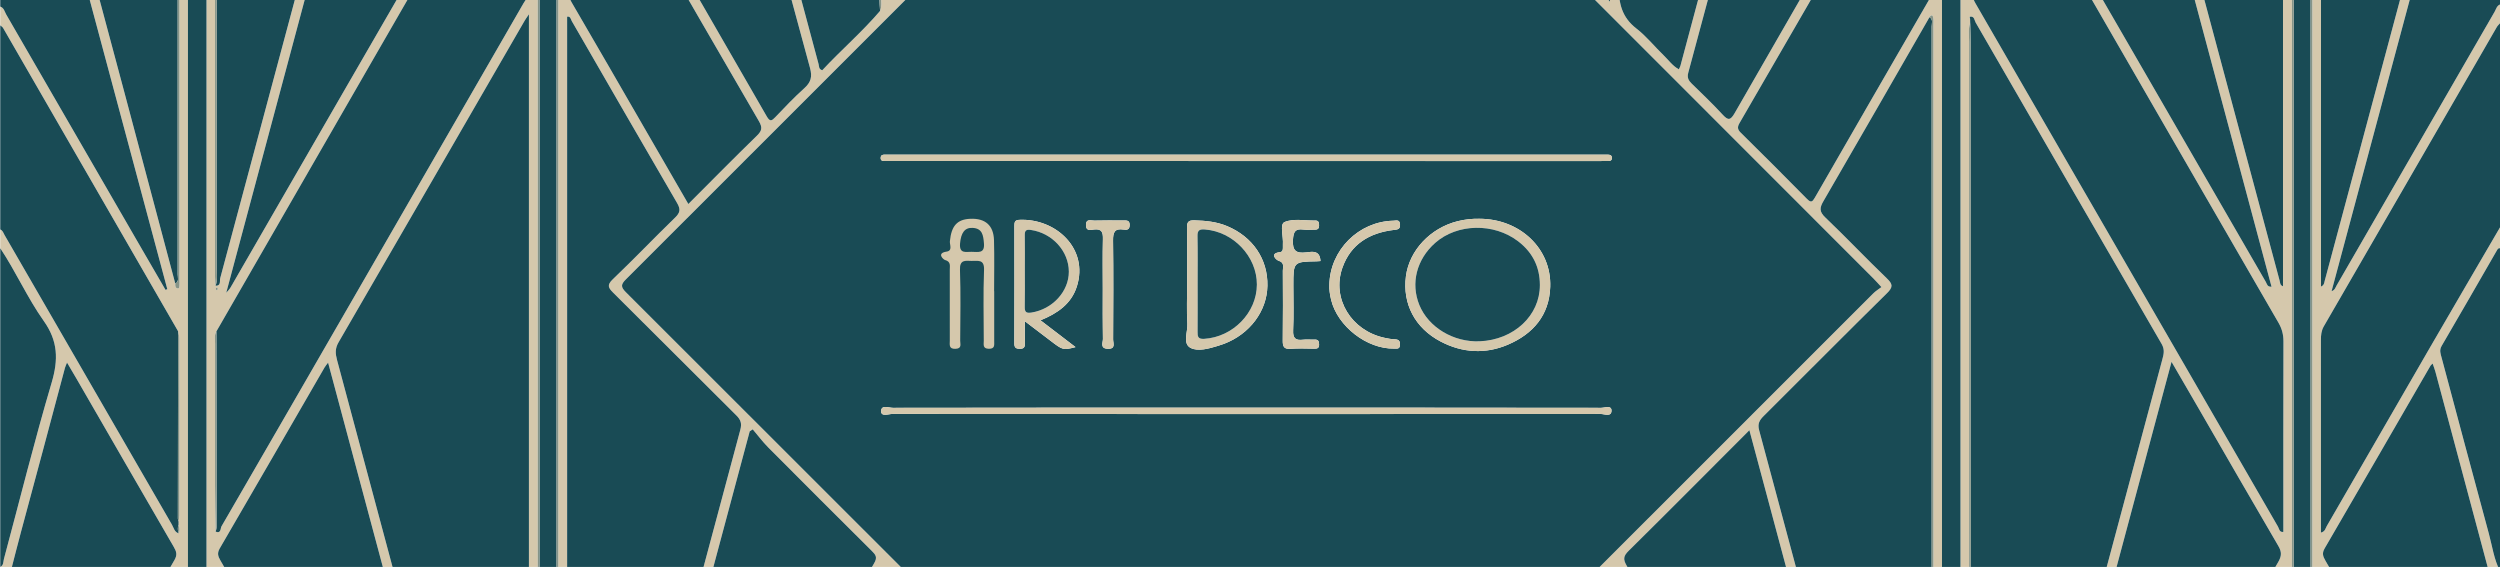 <?xml version="1.0" encoding="utf-8"?>
<!-- Generator: Adobe Illustrator 16.0.3, SVG Export Plug-In . SVG Version: 6.00 Build 0)  -->
<!DOCTYPE svg PUBLIC "-//W3C//DTD SVG 1.1//EN" "http://www.w3.org/Graphics/SVG/1.1/DTD/svg11.dtd">
<svg version="1.1" id="Layer_1" xmlns="http://www.w3.org/2000/svg" xmlns:xlink="http://www.w3.org/1999/xlink" x="0px" y="0px"
	 width="1200.119px" height="272.151px" viewBox="0 312.85 1200.119 272.151" enable-background="new 0 312.85 1200.119 272.151"
	 xml:space="preserve">
<g>
	<path fill="#D5C8AC" d="M398.119,0c1.667,0,3.333,0,5,0c6.156,10.582,12.312,21.165,19,32.661c0-11.771,0-22.216,0-32.661
		c1.667,0,3.333,0,5,0c-0.024,103.617-0.049,207.234-0.061,310.851c0,0.752-0.294,1.711,0.826,1.999
		c5.748-4.217,8.355-9.269,8.321-16.997c-0.348-78.461-0.22-156.925-0.206-235.387c0.004-20.155,0.077-40.311,0.119-60.466
		c1.333,0,2.667,0,4,0c0,10.539,0,21.079,0,31.618c0.462,0.105,0.924,0.21,1.386,0.316C447.013,21.081,454.265,11.23,459.119,0
		c2,0,4,0,6,0c-7.393,12.825-14.688,25.708-22.255,38.429c-1.591,2.673-1.498,4.498,0.025,7.128
		c24.939,43.027,49.759,86.125,74.616,129.199c5.879,10.188,11.803,20.351,18.121,31.24c6.356-6.542,12.113-12.776,18.239-18.622
		c2.553-2.436,2.8-4.602,1.933-7.811c-12.321-45.611-24.454-91.274-36.785-136.883C515.16,28.425,511.927,13.991,507.119,0
		c2,0,4,0,6,0c-0.855,1.526,0.048,2.917,0.418,4.3c13.041,48.711,26.112,97.415,39.182,146.119
		c2.609,9.722,5.227,19.441,8.049,29.941c9.207-9.23,17.674-17.901,26.369-26.334c2.85-2.763,3.932-5.646,3.925-9.625
		c-0.082-48.133,0.011-96.267,0.059-144.4c1.333,0,2.667,0,4,0c0.094,1.49,0.271,2.98,0.271,4.47
		c0.011,44.492,0.003,88.984-0.002,133.477c0,2.224,0,4.448,0,7.95c3.043-3.822,5.385-6.28,8.204-1.648
		c1.194-1.848,0.714-3.372,0.716-4.789c0.035-30.994,0.043-61.988,0.009-92.982c-0.019-15.492-0.127-30.984-0.195-46.477
		c1.666,0,3.334,0,5,0c-0.061,1.995-0.176,3.991-0.176,5.986c-0.011,43.154,0.336,86.313-0.258,129.458
		c-0.144,10.329,2.157,18.019,10.305,24.543c6.203,4.969,11.396,11.196,17.084,16.816c0.86,0.852,1.421,2.288,3.297,2.07
		c0.271-0.893,0.583-1.821,0.836-2.764c10.967-40.841,21.96-81.674,32.873-122.53c4.766-17.837,9.365-35.719,14.039-53.581
		c1.666,0,3.334,0,5,0c-0.881,3.377-1.742,6.759-2.646,10.13c-15.123,56.414-30.26,112.824-45.334,169.251
		c-0.437,1.636-1.979,3.455-0.314,5.154c6.785,6.93,13.641,13.791,20.562,20.769c0.658-0.933,0.871-1.188,1.035-1.475
		c30.632-53.014,61.244-106.039,91.942-159.013c1.271-2.196,1.146-3.703-0.079-5.823C749.806,26.048,742.49,13.008,735.119,0
		c1.667,0,3.333,0,5,0c6.051,10.59,12.102,21.179,18.152,31.769c0.281-0.162,0.564-0.323,0.848-0.485c0-10.428,0-20.856,0-31.284
		c1.667,0,3.333,0,5,0c-0.059,2.162-0.165,4.324-0.166,6.485c-0.012,97.61,0.061,195.221-0.175,292.83
		c-0.019,7.166,4.823,9.485,9.1,14.308c0-2.179,0-3.003,0-3.828c-0.006-101.108-0.013-202.216-0.006-303.324
		c0-2.157,0.161-4.314,0.247-6.472c1.333,0,2.667,0,4,0c0,10.516,0,21.033,0,31.549c0.419,0.101,0.837,0.203,1.256,0.304
		c5.667-10.76,12.61-20.782,17.744-31.852c2,0,4,0,6,0c-7.613,13.097-15.165,26.23-22.899,39.255
		c-1.347,2.268-0.886,3.833,0.288,5.865c46.396,80.294,92.742,160.617,139.124,240.919c0.645,1.114,0.892,2.747,2.722,3.088
		c0.32-2.124-0.469-3.807-0.933-5.543c-19.846-74.146-39.665-148.3-59.555-222.435C855.389,40.738,849.707,20.382,844.119,0
		c1.667,0,3.333,0,5,0c17.642,65.752,35.307,131.499,52.916,197.26c8.094,30.226,16.082,60.479,24.118,90.721
		c0.003,0.993,0.095,2.544,1.163,2.258c1.666-0.446,0.811-2.262,0.812-3.466c0.019-95.591,0.004-191.182-0.009-286.773
		c1.333,0,2.667,0,4,0c0.045,2.163,0.13,4.326,0.13,6.489c0.006,270.854,0.009,541.708-0.001,812.562
		c0,26.983-0.084,53.967-0.129,80.949c-1.333,0-2.667,0-4,0c-1.016-14.136,0.014-28.311-0.559-44.002
		c-8.972,15.516-17.207,29.758-25.441,44.002c-1.667,0-3.333,0-5,0c9.392-16.447,18.711-32.936,28.246-49.298
		c1.54-2.642,1.606-4.479,0.036-7.135c-8.296-14.021-16.349-28.188-24.53-42.277c-0.518-0.892-0.6-2.392-2.368-2.247
		c-19.437,33.611-38.91,67.284-58.384,100.957c-1.667,0-3.333,0-5,0c0.52-1.035,0.988-2.098,1.566-3.1
		c19.143-33.172,38.252-66.361,57.521-99.459c1.74-2.988,1.695-5.068-0.043-8.033c-12.467-21.256-24.711-42.644-37.066-63.965
		c-0.714-1.231-0.994-2.893-2.809-3.438c-0.371,1.118-0.792,2.198-1.091,3.312c-15.087,56.303-30.17,112.604-45.216,168.918
		c-0.5,1.866-1.652,3.687-0.864,5.766c-2,0-4,0-6,0c1.293-1.06,1.228-2.699,1.601-4.088c15.892-59.188,31.699-118.396,47.676-177.56
		c0.771-2.857-0.094-4.73-1.354-6.913c-23.322-40.369-46.619-80.754-69.924-121.134c-0.472-0.815-0.761-1.873-1.841-1.766
		c0,2.536,0,5.014,0,7.492c-0.008,99.492-0.014,198.981-0.025,298.475c0,1.83-0.086,3.661-0.132,5.492c-1.333,0-2.667,0-4,0
		c-0.086-1.657-0.247-3.314-0.247-4.973c-0.012-101.264-0.007-202.525-0.041-303.789c-0.001-1.227,0.57-2.593-0.873-4.354
		c-2.537,4.439-8.129,5.863-8.119,12.335c0.145,98.433,0.104,196.863,0.114,295.295c0.001,1.829,0.107,3.657,0.166,5.485
		c-1.667,0-3.333,0-5,0c0.034-0.998,0.1-1.997,0.1-2.995c0.003-97.481,0.003-194.963-0.024-292.444c0-1.08,0.459-2.278-0.77-3.717
		c-5.992,6.463-13.466,11.504-17.921,19.119c-17.819,30.467-35.308,61.127-53,91.668c-1.435,2.478-1.798,4.65-1.021,7.48
		c5.377,19.587,10.543,39.231,15.813,58.85c10.929,40.684,21.88,81.359,32.822,122.039c-1.667,0-3.333,0-5,0
		c-12.871-48.204-25.742-96.408-38.615-144.611c-2.979-11.16-5.974-22.317-9.31-34.776c-0.77,1.487-0.971,1.918-1.206,2.327
		c-13.145,22.755-26.242,45.533-39.513,68.216c-1.332,2.274-0.479,3.602,0.535,5.349c7.178,12.371,14.278,24.788,21.464,37.153
		c12.858,22.128,25.761,44.229,38.645,66.344c-2,0-4,0-6,0c-0.313-0.756-0.545-1.558-0.95-2.26
		c-18.53-32.126-37.07-64.245-55.639-96.35c-0.521-0.897-0.698-2.232-2.389-2.391c-8.879,15.34-17.767,30.739-26.719,46.101
		c-0.871,1.494-0.793,2.614,0.071,4.088c9.915,16.914,19.761,33.867,29.624,50.812c-2,0-4,0-6,0
		c-8.071-14.25-16.144-28.501-24.213-42.752c-0.264,0.158-0.525,0.315-0.787,0.475c0,14.092,0,28.187,0,42.277c-1.666,0-3.334,0-5,0
		c0.065-0.828,0.19-1.655,0.191-2.482c0.02-46.297,0.029-92.593,0.018-138.889c0-0.905,0.428-2.045-1.195-2.764
		c-1.84,3.563-3.968,3.274-6.028,0.024c-3.613-1.127-1.984,1.896-1.986,2.894c-0.065,47.071-0.026,94.145,0.001,141.217
		c-1.333,0-2.667,0-4,0c0-14.164,0-28.329,0-42.494c-8.128,11.982-15.206,24.13-22.146,36.354c-1.103,1.942-3.023,3.58-2.854,6.141
		c-2,0-4,0-6,0c7.039-12.275,14.098-24.539,21.105-36.832c3.04-5.332,8.312-10.727,8.306-16.088
		c-0.006-5.369-5.273-10.764-8.332-16.092c-6.177-10.755-12.418-21.474-18.888-32.646c-0.732,1.039-1.132,1.52-1.439,2.052
		c-18.667,32.295-37.326,64.595-55.985,96.894c-0.483,0.839-1.276,1.591-0.768,2.712c-2,0-4,0-6,0
		c19.772-34.29,39.52-68.596,59.373-102.838c1.482-2.56,1.791-4.432,0.188-7.168c-12.782-21.812-25.364-43.74-38.04-65.613
		c-0.521-0.902-0.658-2.346-2.342-2.236c-0.289,0.927-0.621,1.866-0.878,2.827c-12.463,46.602-24.971,93.188-37.341,139.813
		c-3.106,11.705-6.869,23.25-8.96,35.215c-1.667,0-3.333,0-5,0c0.25-1.297,0.419-2.616,0.759-3.89
		c15.788-59.026,31.564-118.057,47.469-177.051c0.771-2.858,0.424-4.965-1.019-7.446C495.68,682.973,479,654.348,462.662,625.53
		c-4.094-7.223-9.055-13.508-15.107-19.043c-1.93-1.766-4.113-3.27-5.456-5.603c-3.89-0.392-1.952,2.667-1.956,3.898
		c-0.121,53.448-0.118,106.896-0.105,160.347c0.011,44.957,0.053,89.912,0.081,134.869c-1.333,0-2.667,0-4,0
		c-0.042-1.83-0.119-3.66-0.119-5.491c-0.006-97.443-0.106-194.89,0.195-292.333c0.022-7.484-3.864-11.063-9.134-15.815
		c0,4.757,0,8.535,0,12.313c0.02,100.443,0.038,200.886,0.058,301.328c-1.333,0-2.667,0-4,0c-0.039-2.33-0.111-4.659-0.111-6.989
		c-0.006-95.735-0.001-191.474-0.025-287.21c0-2.305,0.433-4.666-0.505-6.912c-0.005-0.602-0.009-1.203-0.013-1.805
		c0.913-2.38,0.694-4.778,0.115-7.183c-2.37-1.618-2.129,1.171-2.508,1.822c-23.225,39.98-46.313,80.039-69.509,120.035
		c-1.468,2.53-1.627,4.7-0.877,7.487c16.205,60.235,32.309,120.497,48.432,180.753c-1.667,0-3.333,0-5,0
		c-0.206-1.136-0.331-2.293-0.628-3.403c-13.99-52.257-27.994-104.511-41.998-156.764c-1.604-5.985-3.214-11.968-5.106-19.012
		c-14.085,24.358-27.546,47.665-41.055,70.941c-0.941,1.621-0.289,2.773,0.486,4.11c20.112,34.702,40.206,69.415,60.3,104.126
		c-2,0-4,0-6,0c-0.332-0.908-0.539-1.888-1.015-2.713c-18.611-32.247-37.248-64.48-55.879-96.717
		c-0.404-0.697-0.702-1.496-1.915-1.636c-8.844,15.308-17.709,30.714-26.669,46.066c-1.009,1.729-0.707,2.943,0.22,4.533
		c9.795,16.797,19.516,33.637,29.258,50.465c-2,0-4,0-6,0c-0.155-0.621-0.179-1.316-0.485-1.853
		c-7.593-13.229-15.215-26.441-22.841-39.651c-0.318-0.552-0.685-1.15-1.673-0.678c0,14.007,0,28.094,0,42.182c-1.333,0-2.667,0-4,0
		c-0.032-1.832-0.091-3.663-0.091-5.494c-0.004-296.338-0.004-592.674,0-889.012c0-1.831,0.06-3.663,0.091-5.494
		c1.333,0,2.667,0,4,0c0,96.383,0,192.766,0,289.148c1.222-0.845,1.628-1.873,1.912-2.934
		c22.526-84.13,45.072-168.255,67.522-252.405c2.996-11.23,6.599-22.315,8.566-33.809c1.667,0,3.333,0,5,0
		c-0.183,0.975-0.298,1.967-0.555,2.922c-25.219,94.224-50.446,188.445-75.681,282.665c-0.515,1.924-1.102,3.829-2.003,6.946
		c1.298-1.388,1.718-1.699,1.958-2.113c47.146-81.742,94.26-163.5,141.482-245.198c1.491-2.58,1.232-4.322-0.142-6.687
		C412.744,25.737,405.457,12.854,398.119,0z M724.797,634.676c-26.195,26.114-52.376,52.244-78.625,78.306
		c-1.814,1.803-2.311,3.995-2.907,6.208c-6.021,22.351-12,44.713-17.987,67.071c-3.733,13.942-7.462,27.887-11.192,41.829
		c1.089-0.546,1.675-1.287,2.142-2.098c10.739-18.603,21.47-37.209,32.193-55.818c25.855-44.865,51.708-89.731,77.563-134.598
		c0.385-0.734,1.729-1.5,0.822-2.215C725.956,632.69,725.317,633.951,724.797,634.676z M583.438,825.688
		c0.457,0.644,0.915,1.287,1.372,1.933c1.025-1.101,0.194-2.025-0.277-2.985c-0.082-0.491-0.125-0.995-0.253-1.475
		c-9.485-35.534-18.982-71.065-28.457-106.604c-0.489-1.833-1.437-3.279-2.776-4.617c-25.577-25.531-51.119-51.099-76.701-76.623
		c-1.052-1.05-1.876-2.937-3.985-2.027C509.408,697.461,546.423,761.574,583.438,825.688z M442.045,53.017
		c-0.457-0.828-1.303-1.46-1.729-0.352c-0.454,1.175-0.271,2.617-0.271,3.942c-0.006,79.532-0.003,159.064,0.007,238.596
		c0,1.327-0.124,2.717,0.228,3.961c0.312,1.107,1.195,0.796,1.822,0.01c17.06-17.102,34.082-34.239,51.219-51.264
		c2.345-2.33,3.812-4.862,4.637-8.025c4.075-15.624,7.496-31.479,12.69-46.729c3.625-10.64,1.782-18.785-3.823-28.199
		C484.768,127.919,463.565,90.374,442.045,53.017z M422.688,52.915c-2.32-1.325-2.122,1.184-2.58,1.973
		c-23.223,40.033-46.335,80.13-69.551,120.168c-1.465,2.528-1.632,4.724-0.881,7.506c14.484,53.689,28.868,107.405,43.298,161.109
		c0.272,1.012-0.03,2.421,1.764,2.893c8.968-9.657,19.092-18.345,27.741-28.488c0.926-2.075,0.5-4.271,0.5-6.408
		c0.021-83.096,0.02-166.193,0.002-249.289C422.979,59.224,422.789,56.069,422.688,52.915z M926.197,824.888
		c-0.012,0.854,0.021,1.89,0.9,2.132c1.365,0.378,1.064-0.901,1.077-1.573c0.046-2.33-0.043-4.661-0.043-6.992
		c-0.003-164.511-0.001-329.021-0.006-493.532c0-1.328,0.181-2.731-0.185-3.963c-0.372-1.251-1.172-0.679-1.692,0.133
		c-16.937,29.438-33.815,58.908-50.887,88.268c-1.876,3.226-2.081,5.06,0.853,7.861c10,9.551,19.514,19.609,29.49,29.186
		c2.924,2.806,3.186,4.188,0.128,7.194c-19.838,19.515-39.418,39.289-59.147,58.913c-2.03,2.021-3.065,3.705-2.209,6.884
		c19.118,70.906,38.112,141.85,57.088,212.796C909.825,763.077,917.989,793.988,926.197,824.888z M903.173,450.662
		c-1.675-1.804-2.737-3.025-3.88-4.167c-98.485-98.521-196.995-197.018-295.385-295.635c-3.193-3.201-4.629-2.888-7.618,0.107
		c-98.515,98.726-197.118,197.364-295.781,295.941c-2.416,2.414-2.629,3.645-0.102,6.169
		C399.209,551.76,497.951,650.503,596.59,749.35c3.093,3.101,4.469,2.604,7.263-0.198c56.95-57.107,114.012-114.105,171.044-171.132
		c41.478-41.471,82.943-82.952,124.438-124.406C900.384,452.565,901.701,451.782,903.173,450.662z M272.248,826.203
		c1.488-0.665,1.427-1.977,1.703-3.007c27.13-101.324,54.217-202.659,81.42-303.964c0.808-3.009,0.298-4.789-1.861-6.931
		c-19.76-19.591-39.361-39.34-59.132-58.921c-2.473-2.449-3.074-3.73-0.162-6.513c10.118-9.665,19.788-19.796,29.832-29.54
		c2.458-2.385,2.765-3.965,0.976-7.031c-16.956-29.04-33.699-58.204-50.538-87.313c-0.504-0.871-0.567-2.402-2.238-2.137
		C272.248,489.274,272.248,657.669,272.248,826.203z M778.248,52.226c-0.335,0.127-0.669,0.254-1.003,0.381
		c0,0.637-0.001,1.273-0.001,1.91c0.005,83.826,0.137,167.651-0.178,251.476c-0.032,8.576,1.519,15.156,8.506,20.571
		c4.834,3.746,8.733,8.681,13.172,12.96c2.297,2.215,4.181,4.956,7.189,6.615c0.364-0.821,0.629-1.255,0.756-1.727
		c14.571-54.367,29.109-108.742,43.771-163.084c0.657-2.435,0.014-4.06-1.107-5.997c-17.683-30.55-35.31-61.131-52.953-91.702
		C790.355,73.156,784.298,62.692,778.248,52.226z M277.727,826.605c0.34,0.131,0.68,0.262,1.02,0.394
		c0.35-0.53,0.73-1.044,1.047-1.593c46.599-80.763,93.172-161.538,139.875-242.239c1.607-2.777,0.718-3.968-1.096-5.769
		c-16.667-16.562-33.296-33.16-49.857-49.826c-2.656-2.673-4.921-5.734-7.367-8.617c-0.481,0.318-0.964,0.638-1.446,0.956
		C332.511,622.143,305.119,724.373,277.727,826.605z M839.789,519.372c-19.826,19.852-38.829,38.991-58.012,57.95
		c-2.498,2.47-2.658,4.028-0.904,7.061c46.513,80.401,92.9,160.875,139.327,241.326c0.405,0.705,0.606,1.75,2.181,1.901
		C894.873,724.952,867.446,622.592,839.789,519.372z M758.869,299.678c0-83.033,0-165.075,0-247.671
		c-0.747,0.853-1.123,1.165-1.354,1.562c-23.441,40.654-46.856,81.324-70.353,121.948c-1.286,2.225-1.416,4.193-0.767,6.59
		c5.322,19.596,10.562,39.215,15.793,58.835c0.438,1.645,1.051,3.098,2.289,4.335C722.388,263.161,740.273,281.071,758.869,299.678z
		 M345.599,184.833c-0.754,0.675-1.199,0.915-1.415,1.288c-13.141,22.767-26.233,45.562-39.438,68.292
		c-1.11,1.911-0.857,3.193,0.164,4.955c21.111,36.417,42.193,72.852,63.166,109.35c1.599,2.782,2.452,2.104,4.172,0.306
		c4.487-4.692,8.956-9.431,13.784-13.758c3.212-2.879,3.998-5.437,2.798-9.841C374.306,292.129,360.066,238.757,345.599,184.833z
		 M854.689,184.562c-0.532,1.153-0.719,1.44-0.804,1.753c-14.467,53.815-28.912,107.637-43.438,161.437
		c-0.628,2.324,0.081,3.706,1.643,5.224c5.013,4.875,10.074,9.714,14.81,14.851c2.63,2.853,3.758,2.922,5.819-0.679
		c20.505-35.794,41.158-71.503,61.912-107.153c1.515-2.601,1.253-4.329-0.161-6.711c-5.688-9.582-11.168-19.288-16.744-28.937
		C870.172,211.279,862.6,198.222,854.689,184.562z M330.433,410.785c11.181-11.184,21.917-22.096,32.89-32.769
		c2.465-2.398,2.774-3.935,0.973-7.024c-19.211-32.93-38.215-65.981-57.285-98.994c-1.971-3.412-3.996-6.792-6.253-10.623
		c-8.989,15.574-17.565,30.604-26.358,45.507c-1.567,2.657-1.466,4.567,0.048,7.16c12.095,20.699,24.043,41.483,36.038,62.24
		C317.054,387.648,323.626,399.012,330.433,410.785z M899.044,261.282c-21.633,37.438-42.759,74.032-63.954,110.585
		c-1.105,1.908-1.083,3.062,0.551,4.672c10.675,10.52,21.285,21.104,31.79,31.792c1.964,1.998,2.613,1.431,3.805-0.639
		c18.247-31.729,36.558-63.423,54.883-95.107c0.803-1.388,1.145-2.443,0.202-4.058C917.296,293.053,908.39,277.51,899.044,261.282z
		 M562.981,721.818c-0.283,0.164-0.565,0.33-0.849,0.494c9.299,34.645,18.598,69.287,27.896,103.932
		c0.948-24.822,0.937-49.422,0.978-74.021c0.003-1.638-0.539-2.823-1.668-3.95C580.533,739.474,571.763,730.641,562.981,721.818z
		 M608.935,826.1c0.322-0.039,0.646-0.078,0.968-0.116c9.183-34.273,18.364-68.548,27.548-102.82
		c-9.793,8.471-18.714,17.384-27.643,26.29c-1.237,1.234-0.858,2.794-0.861,4.254c-0.022,9.327-0.012,18.654-0.012,27.98
		C608.935,796.491,608.935,811.295,608.935,826.1z M503.205,237.807c9.767-9.746,18.56-18.526,27.366-27.295
		c0.869-0.865,1.481-1.552,0.651-2.947c-4.464-7.502-8.813-15.072-13.662-23.405C512.703,202.313,508.125,219.417,503.205,237.807z
		 M682.252,184.066c-2.806,4.879-5.063,8.726-7.243,12.616c-2.254,4.021-6.571,8.391-6.049,12.044
		c0.534,3.728,5.857,6.77,9.081,10.114c5.678,5.892,11.354,11.787,17.03,17.681c0.334-0.28,0.668-0.56,1.001-0.839
		C691.578,218.894,687.083,202.105,682.252,184.066z"/>
	<path fill="#D5C8AC" d="M976.119,900c-1.667,0-3.333,0-5,0c-8.133-14.229-16.268-28.455-25-43.733c0,15.563,0,29.647,0,43.733
		c-1.667,0-3.333,0-5,0c0-300,0-600,0-900c1.333,0,2.667,0,4,0c0.045,1.497,0.13,2.993,0.13,4.49
		c0.004,88.399-0.015,176.799,0.03,265.198c0.003,6.14-0.522,12.302,0.386,18.426c0.093,0.138,0.167,0.296,0.285,0.408
		c0.101,0.096,0.313,0.229,0.37,0.19c1.537-1.048,1.313-2.846,1.711-4.329c12.04-44.815,24.043-89.641,36.031-134.471
		C997.424,99.944,1010.768,49.971,1024.119,0c1.667,0,3.333,0,5,0c-0.575,1.913-1.201,3.812-1.718,5.74
		c-22.229,82.97-44.446,165.942-66.663,248.915c-3.217,12.01-6.422,24.022-9.94,37.188c1.244-1.348,1.747-1.728,2.037-2.229
		c22.631-39.197,45.235-78.41,67.864-117.609c24.298-42.092,48.624-84.167,72.906-126.268c1.01-1.75,2.643-3.251,1.089-5.833
		c-7.966-13.236-15.736-26.59-23.575-39.903c2,0,4,0,6,0c5.99,10.612,11.98,21.225,17.973,31.837c0.342-0.18,0.686-0.36,1.027-0.541
		c0-10.432,0-20.865,0-31.297c1.333,0,2.667,0,4,0c0.038,1.998,0.109,3.995,0.109,5.993c0.006,296.005,0.006,592.009,0,888.014
		c0,1.998-0.071,3.995-0.109,5.993c-1.333,0-2.667,0-4,0c0-103.588,0-207.176,0-311.84c-1.196,1.428-1.577,1.768-1.82,2.188
		c-23.455,40.649-46.865,81.324-70.426,121.912c-1.459,2.513-1.229,4.592-0.574,7.021c10.663,39.701,21.277,79.419,31.977,119.11
		c5.54,20.557,11.226,41.073,16.845,61.608c-1.667,0-3.333,0-5,0c-15.916-59.388-31.833-118.775-47.938-178.861
		c-0.966,1.388-1.478,2.019-1.879,2.713c-12.896,22.324-25.737,44.683-38.739,66.946c-1.352,2.314-0.825,3.783,0.346,5.802
		c15.522,26.765,31.012,53.547,46.396,80.392c4.364,7.614,9.269,14.938,12.814,23.01c-1.667,0-3.333,0-5,0
		c-19.345-33.563-38.687-67.123-58.05-100.673c-0.104-0.18-0.519-0.18-0.911-0.301c-7.886,13.244-15.536,26.639-23.761,39.669
		c-3.671,5.813-4.656,10.82,0.146,16.286c1.292,1.471,2.067,3.402,3.035,5.148C960.98,873.484,969.354,886.287,976.119,900z
		 M945.786,323.902c-1.043,2.918-0.515,5.945-0.515,8.913c-0.027,157.267-0.021,314.536,0.007,471.803
		c0.002,7.146,0.211,14.291,0.323,21.437c1.92,0.198,1.47-1.442,1.731-2.383c1.526-5.45,2.967-10.925,4.432-16.393
		c28.742-107.26,57.484-214.52,86.228-321.778c0.681-2.542,1.305-4.764-0.313-7.546c-29.838-51.395-59.515-102.882-89.291-154.312
		c-0.613-1.062-0.533-3.194-2.772-2.763c-0.079,0.136-0.247,0.293-0.22,0.403c0.069,0.29,0.226,0.559,0.348,0.835
		C945.757,322.714,945.771,323.308,945.786,323.902z M1095.949,51.157c-1.227,1.957-1.687,2.642-2.098,3.354
		c-22.897,39.64-45.744,79.312-68.768,118.879c-2.083,3.58-2.529,6.624-1.444,10.655c23.639,87.781,47.123,175.603,70.658,263.411
		c0.277,1.033,0.187,2.372,1.65,2.811C1095.949,317.684,1095.949,185.145,1095.949,51.157z M951.04,827.682
		c0.197,0.081,0.396,0.162,0.592,0.244c0.485-0.634,1.048-1.222,1.443-1.906c46.85-81.146,93.67-162.309,140.599-243.407
		c1.635-2.826,1.717-4.793,0.059-7.623c-12.704-21.683-25.222-43.476-37.806-65.228c-4.313-7.456-8.651-14.896-13.481-23.215
		C1011.801,600.91,981.42,714.296,951.04,827.682z M974.502,261.293c-9.035,15.605-17.515,30.486-26.281,45.196
		c-1.799,3.018-1.531,5.141,0.129,8.009c48.438,83.701,96.79,167.45,145.195,251.17c0.567,0.979,0.583,2.732,2.565,2.551
		c0-30.528-0.037-61.012,0.054-91.494c0.01-3.289-0.736-6.09-2.384-8.935c-26.611-45.949-53.144-91.943-79.691-137.928
		C1001.029,307.242,987.97,284.622,974.502,261.293z M1019.111,184.078c-13.769,23.823-26.765,46.484-40.002,69.001
		c-1.729,2.938-1.395,4.865,0.177,7.577c36.207,62.522,72.324,125.1,108.485,187.649c0.498,0.862,0.579,2.296,2.666,2.192
		C1066.739,361.978,1043.081,273.611,1019.111,184.078z"/>
	<path fill="#D5C8AC" d="M103.119,900c-1.333,0-2.667,0-4,0c0-300,0-600,0-900c1.667,0,3.333,0,5,0c0,10.501,0,21.001,0,32.65
		c6.708-11.526,12.854-22.088,19-32.65c1.667,0,3.333,0,5,0c-7.282,12.702-14.495,25.444-21.901,38.073
		c-1.569,2.676-1.902,4.59-0.184,7.559c47.197,81.543,94.253,163.167,141.321,244.785c0.295,0.512,0.432,1.115,0.642,1.675
		c0.317-3.168-0.345-5.54-0.983-7.918c-19.494-72.679-39.007-145.352-58.463-218.041C182.656,44.111,176.925,22.045,171.119,0
		c1.667,0,3.333,0,5,0c-0.524,1.547,0.192,2.939,0.573,4.362c25.217,94.193,50.44,188.384,75.689,282.569
		c0.232,0.867,0.184,2.069,1.738,2.324c0-96.452,0-192.854,0-289.255c1.333,0,2.667,0,4,0c0.007,11.494,0.021,22.987,0.021,34.481
		c-0.006,288.506-0.014,577.013-0.021,865.519c-1.333,0-2.667,0-4,0c0-14.139,0-28.278,0-42.418
		c-6.019,8.516-11.142,17.17-16.047,25.946c-3.048,5.453-6.832,10.515-8.953,16.472c-2,0-4,0-6,0
		c9.585-16.578,19.125-33.182,28.808-49.702c1.353-2.306,1.485-4.009,0.017-6.325c-3.117-4.918-5.888-10.055-8.806-15.099
		c-5.802-10.028-11.608-20.055-17.373-30.015c-1.731,0.534-1.941,1.847-2.491,2.797c-14.093,24.355-28.209,48.699-42.168,73.134
		c-4.766,8.343-10.194,16.325-13.986,25.21c-2,0-4,0-6,0c19.985-34.57,39.929-69.166,60.035-103.666
		c1.627-2.793,0.63-4.522-0.653-6.737c-12.513-21.595-24.958-43.228-37.481-64.816c-0.588-1.015-0.642-2.742-2.645-2.683
		c-11.436,42.721-22.909,85.449-34.303,128.199c-4.409,16.544-8.641,33.135-12.954,49.703c-1.667,0-3.333,0-5,0
		c0.128-0.65,0.219-1.313,0.391-1.951c15.957-59.631,31.899-119.266,47.948-178.871c0.756-2.809,0.541-4.973-0.937-7.479
		c-7.261-12.328-14.326-24.771-21.475-37.166c-15.959-27.666-31.917-55.335-47.955-82.957c-0.432-0.743-0.229-3.38-2.519-1.673
		c-0.12,2.15-0.342,4.304-0.343,6.454c-0.018,77.909-0.008,155.818-0.019,233.729C103.207,853.39,103.15,876.695,103.119,900z
		 M103.879,471.938c-1.126,1.848-0.637,3.896-0.64,5.852c-0.037,22.617-0.05,45.235-0.01,67.854
		c0.013,7.475,0.2,14.947,0.307,22.422c2.634,1.085,2.231-1.586,2.79-2.548c22.462-38.723,44.826-77.503,67.204-116.274
		c25.957-44.973,51.923-89.94,77.842-134.934c0.992-1.722,2.781-3.196,1.248-5.813c-9.058-15.461-17.953-31.017-27.164-46.995
		c-1.158,1.806-2.092,3.141-2.903,4.547c-15.476,26.81-30.944,53.624-46.4,80.444C152.057,388.304,127.97,430.123,103.879,471.938z
		 M103.473,450.033c2.735,0.05,1.899-2.395,2.234-3.642c23.619-87.951,47.123-175.932,70.753-263.88
		c0.822-3.061,0.363-5.317-1.174-7.921c-6.519-11.037-12.854-22.182-19.257-33.288c-16.546-28.7-33.076-57.409-49.723-86.05
		c-0.51-0.877-0.12-3.768-2.812-2.308c-0.094,1.656-0.269,3.311-0.269,4.967c-0.011,129.218-0.009,258.436,0.004,387.654
		C103.229,447.056,103.388,448.544,103.473,450.033z M253.905,319.698c-1.072,1.612-1.624,2.352-2.083,3.146
		c-29.752,51.459-59.472,102.938-89.309,154.347c-1.7,2.93-1.54,5.42-0.722,8.465c30.181,112.418,60.287,224.854,90.434,337.28
		c0.297,1.106,0.104,2.623,1.68,3.103C253.905,657.577,253.905,489.196,253.905,319.698z M157.495,486.93
		c-0.95,1.288-1.368,1.756-1.675,2.287c-16.752,28.957-33.462,57.939-50.304,86.846c-1.333,2.287-0.902,3.763,0.285,5.814
		c46.656,80.688,93.25,161.408,139.875,242.113c0.614,1.063,0.822,2.528,2.953,3.081
		C218.278,713.791,188.017,600.848,157.495,486.93z M108.607,453.382c1.259-1.474,1.643-1.804,1.882-2.218
		c36.855-63.836,73.682-127.69,110.618-191.48c1.442-2.49,0.962-4.109-0.308-6.295c-12.627-21.723-25.152-43.505-37.749-65.245
		c-0.606-1.046-0.71-2.668-2.648-2.835C156.608,274.149,132.816,362.988,108.607,453.382z M104.595,451.727
		c-0.093-0.302-0.181-0.586-0.268-0.871c-0.264,0.086-0.759,0.193-0.753,0.252c0.039,0.384,0.186,0.756,0.297,1.132
		C104.113,452.066,104.355,451.896,104.595,451.727z"/>
	<path fill="#194B55" d="M777.119,900c0.046-1.831,0.132-3.662,0.132-5.492c0.013-99.492,0.019-198.981,0.025-298.475
		c0-2.479,0-4.956,0-7.492c1.08-0.107,1.368,0.949,1.841,1.766c23.305,40.38,46.602,80.765,69.924,121.133
		c1.261,2.184,2.125,4.057,1.354,6.914c-15.976,59.163-31.783,118.371-47.675,177.56c-0.372,1.389-0.308,3.028-1.601,4.088
		C793.119,900,785.119,900,777.119,900z"/>
	<path fill="#194B55" d="M1138.119,900c-8,0-16,0-24,0c0-103.573,0-207.146,0-311.881c1.272,1.504,1.658,1.841,1.9,2.26
		c23.455,40.646,46.864,81.321,70.437,121.902c1.481,2.551,1.154,4.615,0.506,7.031c-11.647,43.397-23.253,86.809-34.939,130.196
		C1147.48,866.365,1142.758,883.172,1138.119,900z"/>
	<path fill="#194B55" d="M1072.119,900c-5.619-20.535-11.305-41.053-16.845-61.608c-10.698-39.691-21.313-79.408-31.977-119.11
		c-0.653-2.43-0.885-4.508,0.574-7.021c23.561-40.588,46.971-81.263,70.426-121.912c0.243-0.42,0.624-0.76,1.82-2.188
		c0,104.664,0,208.252,0,311.84C1088.119,900,1080.119,900,1072.119,900z"/>
	<path fill="#194B55" d="M398.119,900c-16.123-60.256-32.228-120.518-48.432-180.753c-0.75-2.787-0.591-4.957,0.877-7.487
		c23.195-39.996,46.284-80.055,69.509-120.035c0.379-0.651,0.138-3.44,2.508-1.822c-0.66,2.384-0.51,4.781-0.115,7.183
		c0.004,0.602,0.008,1.203,0.013,1.805c-0.105,2.32-0.303,4.642-0.304,6.961c-0.028,98.051-0.042,196.101-0.056,294.15
		C414.119,900,406.119,900,398.119,900z"/>
	<path fill="#194B55" d="M103.572,589.901c2.29-1.707,2.087,0.93,2.519,1.673c16.037,27.622,31.995,55.291,47.955,82.957
		c7.149,12.395,14.214,24.838,21.475,37.166c1.478,2.508,1.692,4.672,0.937,7.479c-16.049,59.605-31.991,119.24-47.948,178.871
		c-0.171,0.639-0.262,1.301-0.391,1.951c-8,0-16,0-24,0c-0.02-2.33-0.057-4.661-0.057-6.991
		c-0.004-98.894-0.002-197.786-0.026-296.68C104.035,594.188,103.733,592.044,103.572,589.901z"/>
	<path fill="#194B55" d="M85.119,900c-8,0-16,0-24,0c-0.189-0.975-0.319-1.965-0.575-2.921
		C44.878,838.6,29.25,780.111,13.432,721.674c-1.217-4.497-0.923-7.996,1.483-12.085c13.917-23.646,27.496-47.494,41.252-71.235
		c9.659-16.67,19.419-33.279,29.135-49.916c-0.001,102.692-0.001,205.386-0.01,308.078C85.292,897.677,85.179,898.838,85.119,900z"
		/>
	<path fill="#194B55" d="M735.119,900c-10.942-40.68-21.895-81.355-32.822-122.039c-5.271-19.617-10.437-39.263-15.814-58.85
		c-0.775-2.83-0.411-5.004,1.021-7.48c17.692-30.541,35.181-61.201,53-91.668c4.455-7.615,11.929-12.656,17.921-19.119
		c1.229,1.438,0.77,2.638,0.771,3.717c0.026,97.481,0.026,194.964,0.023,292.444c0,0.998-0.064,1.997-0.1,2.995
		C751.119,900,743.119,900,735.119,900z"/>
	<path fill="#194B55" d="M442.1,600.886c1.343,2.333,3.525,3.837,5.456,5.603c6.053,5.535,11.014,11.82,15.107,19.043
		c16.338,28.816,33.018,57.441,49.666,86.083c1.442,2.481,1.79,4.588,1.019,7.446c-15.904,58.994-31.682,118.023-47.469,177.051
		c-0.34,1.272-0.51,2.593-0.759,3.89c-8,0-16,0-24,0c-0.107-0.988-0.311-1.977-0.311-2.966
		c-0.014-97.247-0.018-194.493,0.031-291.741C440.841,603.802,440.008,601.865,442.1,600.886z"/>
	<path fill="#194B55" d="M171.119,0c5.806,22.045,11.538,44.111,17.432,66.132c19.456,72.689,38.969,145.362,58.463,218.041
		c0.638,2.378,1.301,4.75,0.983,7.918c-0.21-0.56-0.347-1.163-0.642-1.675C200.287,208.8,153.231,127.175,106.034,45.632
		c-1.719-2.969-1.385-4.883,0.184-7.559C113.624,25.444,120.837,12.702,128.119,0C142.452,0,156.785,0,171.119,0z"/>
	<path fill="#194B55" d="M1071.119,0c7.839,13.313,15.609,26.667,23.575,39.903c1.554,2.582-0.079,4.083-1.089,5.833
		c-24.282,42.101-48.608,84.176-72.906,126.268c-22.629,39.199-45.233,78.412-67.864,117.609c-0.29,0.503-0.793,0.883-2.037,2.229
		c3.519-13.166,6.726-25.179,9.94-37.188c22.217-82.972,44.436-165.945,66.663-248.915c0.517-1.928,1.143-3.828,1.718-5.74
		C1043.119,0,1057.119,0,1071.119,0z"/>
	<path fill="#194B55" d="M398.119,0c7.338,12.854,14.625,25.737,22.061,38.535c1.374,2.365,1.633,4.107,0.142,6.687
		c-47.223,81.697-94.338,163.456-141.482,245.198c-0.239,0.415-0.66,0.725-1.958,2.113c0.901-3.117,1.488-5.021,2.003-6.946
		c25.234-94.22,50.462-188.441,75.681-282.665c0.256-0.955,0.373-1.947,0.555-2.922C369.452,0,383.785,0,398.119,0z"/>
	<path fill="#194B55" d="M844.119,0c5.588,20.382,11.271,40.738,16.747,61.149c19.89,74.135,39.709,148.288,59.555,222.435
		c0.464,1.736,1.253,3.419,0.933,5.543c-1.83-0.341-2.077-1.974-2.722-3.088C872.25,205.737,825.902,125.415,779.507,45.12
		c-1.174-2.032-1.635-3.597-0.288-5.865c7.735-13.025,15.286-26.158,22.9-39.255C816.119,0,830.119,0,844.119,0z"/>
	<path fill="#194B55" d="M254.119,0c0,96.401,0,192.803,0,289.255c-1.555-0.255-1.506-1.457-1.738-2.324
		c-25.249-94.185-50.472-188.376-75.689-282.569c-0.381-1.423-1.097-2.815-0.573-4.362C202.119,0,228.119,0,254.119,0z"/>
	<path fill="#194B55" d="M350.119,0c-1.968,11.494-5.57,22.579-8.566,33.809c-22.451,84.15-44.997,168.275-67.521,252.405
		c-0.284,1.061-0.689,2.089-1.912,2.934c0-96.382,0-192.765,0-289.148C298.119,0,324.119,0,350.119,0z"/>
	<path fill="#194B55" d="M1024.119,0c-13.352,49.971-26.694,99.944-40.057,149.913c-11.988,44.83-23.991,89.655-36.031,134.471
		c-0.398,1.482-0.174,3.28-1.711,4.329c-0.058,0.039-0.271-0.095-0.37-0.19c-0.118-0.112-0.192-0.27-0.285-0.408
		c0.144-3.314,0.409-6.628,0.41-9.943c0.03-92.725,0.035-185.448,0.044-278.172C972.119,0,998.119,0,1024.119,0z"/>
	<path fill="#194B55" d="M926.153,287.981c-8.036-30.241-16.024-60.495-24.118-90.721C884.425,131.499,866.76,65.752,849.119,0
		c26,0,52,0,78,0c0.062,0.828,0.178,1.656,0.178,2.484c0.016,93.839,0.024,187.679,0.001,281.519
		C927.297,285.379,927.957,287.071,926.153,287.981z"/>
	<path fill="#194B55" d="M507.119,0c4.808,13.991,8.041,28.425,11.896,42.681c12.332,45.609,24.464,91.271,36.785,136.883
		c0.867,3.208,0.62,5.375-1.933,7.811c-6.126,5.846-11.883,12.081-18.239,18.622c-6.318-10.89-12.242-21.052-18.121-31.24
		c-24.857-43.075-49.676-86.172-74.616-129.199c-1.523-2.63-1.616-4.455-0.025-7.128c7.565-12.722,14.861-25.604,22.254-38.43
		C479.119,0,493.119,0,507.119,0z"/>
	<path fill="#194B55" d="M735.119,0c7.371,13.008,14.688,26.048,22.166,38.994c1.225,2.12,1.352,3.627,0.079,5.823
		c-30.698,52.974-61.312,105.999-91.942,159.013c-0.164,0.285-0.377,0.542-1.035,1.475c-6.921-6.979-13.775-13.839-20.562-20.769
		c-1.663-1.699-0.121-3.519,0.314-5.154c15.074-56.427,30.212-112.837,45.333-169.251c0.903-3.371,1.766-6.753,2.646-10.13
		C706.453,0,720.786,0,735.119,0z"/>
	<path fill="#D5C8AC" d="M1138.119,900c4.64-16.828,9.362-33.635,13.902-50.49c11.688-43.389,23.291-86.799,34.939-130.197
		c0.648-2.416,0.976-4.479-0.506-7.03c-23.571-40.581-46.98-81.256-70.438-121.902c-0.241-0.419-0.627-0.756-1.899-2.26
		c0,104.733,0,208.308,0,311.881c-1.333,0-2.667,0-4,0c-0.029-1.832-0.083-3.663-0.083-5.494
		c-0.004-296.338-0.004-592.674,0-889.011c0-1.832,0.054-3.663,0.083-5.495c1.333,0,2.667,0,4,0c0,10.513,0,21.025,0,31.538
		c0.386,0.102,0.771,0.204,1.155,0.306c5.947-10.615,11.896-21.229,17.845-31.844c2,0,4,0,6,0
		c-7.813,13.304-15.563,26.646-23.502,39.875c-1.393,2.32-0.186,3.734,0.78,5.405c27.096,46.927,54.197,93.851,81.328,140.757
		c0.629,1.084,0.847,2.587,2.394,2.963c0,3.333,0,6.667,0,10c-2.807-4.636-5.611-9.271-8.89-14.688
		c-24.115,89.915-48.017,179.023-71.967,268.319c1.61-0.521,1.856-1.771,2.406-2.723c25.291-43.8,50.555-87.616,75.857-131.409
		c0.718-1.243,1.017-2.866,2.592-3.5c0,3,0,6,0,9c-0.522,0.623-1.152,1.184-1.553,1.876
		c-27.662,47.861-55.291,95.742-82.998,143.577c-1.264,2.18-1.424,4.341-1.423,6.682c0.017,29.164,0.013,58.328,0.014,87.492
		c0,1.576,0,3.152,0,4.905c2.038-0.524,2.166-2.057,2.772-3.104c16.688-28.815,33.304-57.678,49.995-86.492
		c11.012-19.01,22.124-37.959,33.191-56.936c0,3.333,0,6.667,0,10c-0.826-0.125-1.166,0.493-1.484,1.044
		c-8.823,15.284-17.586,30.604-26.509,45.831c-1.231,2.1-0.544,3.783-0.038,5.674c7.541,28.146,15.021,56.31,22.666,84.426
		c1.644,6.043,2.459,12.354,5.365,18.025c0,6.334,0,12.666,0,19c-0.525-1.537-1.144-3.051-1.563-4.617
		c-9.819-36.664-19.614-73.336-29.43-110.002c-0.35-1.302-0.856-2.561-1.35-4.01c-0.577,0.578-0.87,0.77-1.026,1.041
		c-16.926,29.247-33.806,58.521-50.822,87.716c-1.368,2.347-0.771,3.875,0.378,5.861c25.084,43.372,50.09,86.79,75.219,130.136
		c2.725,4.697,4.876,9.781,8.594,13.875c0,3,0,6,0,9c-3.73-3.725-5.145-9.04-8.979-13.445c-4.081,15.146-8.021,29.752-11.951,44.361
		c-12.024,44.693-24.048,89.389-36.071,134.084C1141.452,900,1139.786,900,1138.119,900z M1114.186,450.43
		c1.545-0.695,1.521-1.807,1.763-2.706c23.704-88.463,47.378-176.935,71.134-265.384c0.752-2.801,0.403-4.94-1.045-7.437
		c-23.136-39.897-46.161-79.859-69.264-119.776c-0.559-0.965-0.571-2.768-2.589-2.499
		C1114.186,185.135,1114.186,317.6,1114.186,450.43z"/>
	<path fill="#D5C8AC" d="M85.302,588.438c-9.715,16.637-19.476,33.246-29.135,49.916c-13.757,23.741-27.335,47.589-41.252,71.235
		c-2.406,4.089-2.7,7.588-1.483,12.085C29.25,780.111,44.878,838.6,60.543,897.079c0.256,0.956,0.386,1.946,0.575,2.921
		c-1.667,0-3.333,0-5,0c-0.197-1.296-0.271-2.624-0.608-3.883c-14.634-54.688-29.292-109.371-43.948-164.055
		c-0.909-3.392-1.839-6.774-3.007-11.074C5.344,726.321,2.731,730.66,0.119,735c0-3.334,0-6.666,0-10
		c1.003-0.084,1.286-0.938,1.685-1.628c27.298-47.241,54.563-94.501,81.954-141.688c1.444-2.487,0.947-4.071-0.316-6.248
		c-15.622-26.899-31.156-53.852-46.717-80.786c-1.368-2.367-2.771-4.714-4.549-7.736c-0.55,1.397-0.832,1.948-0.988,2.531
		c-7.015,26.194-13.941,52.416-21.06,78.582C6.858,580.035,4.204,592.218,0.119,604c0-6.334,0-12.666,0-19
		c1.67-0.773,1.413-2.515,1.771-3.844c7.59-28.226,14.603-56.617,22.903-84.629c3.261-11.006,3.072-19.937-3.766-29.562
		C13.181,455.923,7.665,443.324,0.119,432c0-3,0-6,0-9c1.225,0.475,1.503,1.7,2.066,2.674
		c26.779,46.346,53.537,92.703,80.349,139.031c0.87,1.503,1.173,3.568,3.255,4.172c0.685-1.38,0.333-2.74-0.077-4.099
		c0.003-0.516,0.007-1.028,0.011-1.542c0.129-0.982,0.37-1.963,0.371-2.944c0.023-28.353,0.03-56.704-0.001-85.056
		c-0.001-1.119-0.39-2.236-0.598-3.354C57.5,423.344,29.506,374.807,1.489,326.283c-0.299-0.519-0.906-0.86-1.369-1.284c0-3,0-6,0-9
		c1.826,0.621,2.096,2.479,2.884,3.84c21.786,37.603,43.516,75.238,65.261,112.865c3.723,6.442,7.469,12.87,11.204,19.303
		c0.28-0.119,0.561-0.237,0.841-0.357c-23.82-88.816-47.64-177.633-71.675-267.25C5.497,189.411,2.809,193.705,0.12,198
		c0-3.333,0-6.667,0-10c1.336,0.13,1.525-1.039,1.98-1.826C29.327,139.026,56.521,91.856,83.821,44.75
		c1.317-2.271,0.988-3.811-0.196-5.839C76.068,25.973,68.61,12.977,61.119,0c1.667,0,3.333,0,5,0
		c6.295,10.702,12.591,21.404,19.417,33.006C86.073,21.163,85.079,10.565,86.119,0c1.333,0,2.667,0,4,0
		c0.033,1.665,0.095,3.329,0.095,4.994c0.004,296.671,0.004,593.342,0,890.013c0,1.664-0.062,3.329-0.095,4.993
		c-1.333,0-2.667,0-4,0c-0.002-102.512,0-205.021-0.054-307.534C86.064,591.145,86.968,589.5,85.302,588.438z M84.128,52.956
		c-23.417,40.653-46.813,81.318-70.3,121.931c-1.436,2.482-1.819,4.584-1.047,7.445C28.517,240.65,44.144,298.998,59.753,357.35
		c8.169,30.538,16.265,61.096,24.393,91.645c-0.029,0.837-0.109,1.847,0.752,2.201c1.313,0.539,1.177-0.669,1.246-1.389
		c0.079-0.825-0.01-1.663-0.01-2.497c-0.006-130.148-0.01-260.299-0.019-390.447c0-1.496,0.368-3.173-0.182-4.442
		C85.216,50.765,84.538,52.017,84.128,52.956z"/>
	<path fill="#194B55" d="M1200.119,726c-3.717-4.094-5.869-9.178-8.593-13.875c-25.13-43.346-50.136-86.764-75.22-130.136
		c-1.147-1.986-1.746-3.516-0.378-5.861c17.019-29.194,33.896-58.469,50.822-87.716c0.156-0.271,0.449-0.463,1.027-1.041
		c0.491,1.449,1,2.708,1.349,4.01c9.814,36.666,19.61,73.338,29.43,110.002c0.419,1.566,1.036,3.08,1.563,4.617
		C1200.119,646,1200.119,686,1200.119,726z"/>
	<path fill="#194B55" d="M0.119,604c4.085-11.782,6.74-23.965,10.007-35.975c7.119-26.166,14.045-52.388,21.06-78.582
		c0.157-0.583,0.438-1.135,0.988-2.531c1.779,3.021,3.182,5.369,4.549,7.736c15.562,26.936,31.096,53.887,46.717,80.786
		c1.264,2.177,1.761,3.761,0.316,6.248C56.365,628.871,29.1,676.13,1.802,723.371c-0.398,0.688-0.682,1.544-1.685,1.628
		C0.119,684.666,0.119,644.334,0.119,604z"/>
	<path fill="#194B55" d="M591.119,0c-0.047,48.133-0.141,96.267-0.06,144.4c0.008,3.979-1.074,6.863-3.924,9.625
		c-8.695,8.433-17.162,17.104-26.369,26.334c-2.822-10.5-5.439-20.219-8.049-29.941c-13.069-48.704-26.141-97.408-39.182-146.119
		c-0.37-1.382-1.273-2.774-0.418-4.3C539.119,0,565.119,0,591.119,0z"/>
	<path fill="#194B55" d="M687.119,0c-4.674,17.862-9.273,35.743-14.039,53.581c-10.913,40.855-21.906,81.689-32.873,122.53
		c-0.253,0.943-0.564,1.871-0.836,2.764c-1.876,0.218-2.436-1.219-3.297-2.07c-5.688-5.621-10.881-11.848-17.084-16.816
		c-8.146-6.524-10.447-14.214-10.305-24.543c0.594-43.146,0.247-86.305,0.258-129.458c0-1.995,0.114-3.991,0.176-5.986
		C635.119,0,661.119,0,687.119,0z"/>
	<path fill="#194B55" d="M1200.119,189c-1.547-0.375-1.766-1.878-2.393-2.963c-27.132-46.907-54.233-93.83-81.329-140.757
		c-0.966-1.671-2.173-3.085-0.78-5.405c7.938-13.229,15.688-26.571,23.502-39.875c14,0,28,0,42,0
		c2.033,7.362,4.071,14.723,6.098,22.086c4.305,15.637,8.603,31.275,12.902,46.914C1200.119,109,1200.119,149,1200.119,189z"/>
	<path fill="#194B55" d="M61.119,0c7.491,12.977,14.95,25.973,22.506,38.911c1.185,2.028,1.513,3.567,0.196,5.839
		c-27.3,47.106-54.494,94.276-81.722,141.424c-0.455,0.787-0.644,1.956-1.98,1.826c0-40.333,0-80.667,0-121
		c0.541-1.374,1.219-2.71,1.601-4.126c3.16-11.735,6.12-23.527,9.437-35.218C13.774,18.428,15.385,8.906,19.119,0
		C33.119,0,47.119,0,61.119,0z"/>
	<path fill="#194B55" d="M1200.119,422c-11.067,18.977-22.18,37.926-33.191,56.936c-16.69,28.814-33.307,57.677-49.995,86.492
		c-0.606,1.049-0.734,2.58-2.772,3.104c0-1.753,0-3.329,0-4.905c-0.001-29.164,0.003-58.328-0.013-87.492
		c-0.001-2.341,0.159-4.502,1.422-6.682c27.707-47.835,55.336-95.715,82.998-143.577c0.399-0.693,1.03-1.254,1.553-1.876
		C1200.119,356.667,1200.119,389.333,1200.119,422z"/>
	<path fill="#194B55" d="M85.788,568.877c-2.082-0.604-2.385-2.669-3.255-4.172c-26.812-46.328-53.57-92.686-80.349-139.031
		c-0.562-0.974-0.84-2.199-2.065-2.674c0-32.667,0-65.333,0-98c0.463,0.424,1.069,0.765,1.369,1.284
		c28.017,48.524,56.011,97.062,84.006,145.599c-0.043,29.969-0.087,59.938-0.113,89.907c0,0.481,0.223,0.964,0.342,1.446
		c-0.003,0.514-0.007,1.026-0.011,1.542C85.194,566.154,85.292,567.52,85.788,568.877z"/>
	<path fill="#194B55" d="M90.119,900c0.033-1.664,0.095-3.329,0.095-4.993c0.004-296.671,0.004-593.342,0-890.013
		c0-1.665-0.062-3.329-0.095-4.994c3,0,6,0,9,0c0,300,0,600,0,900C96.119,900,93.119,900,90.119,900z"/>
	<path fill="#194B55" d="M941.119,0c0,300,0,600,0,900c-3,0-6,0-9,0c0.045-26.982,0.129-53.966,0.129-80.949
		c0.01-270.854,0.007-541.708,0.001-812.562c0-2.163-0.085-4.326-0.13-6.489C935.119,0,938.119,0,941.119,0z"/>
	<path fill="#194B55" d="M267.119,900c-2.667,0-5.333,0-8,0c-0.05-2.163-0.144-4.326-0.144-6.489
		c-0.006-295.674-0.006-591.348,0-887.021c0-2.164,0.094-4.327,0.144-6.49c2.667,0,5.333,0,8,0c0.021,1.666,0.059,3.331,0.059,4.996
		c0.002,269.185,0.004,538.369,0,807.554C267.177,841.699,267.139,870.85,267.119,900z"/>
	<path fill="#194B55" d="M1101.119,0c2.667,0,5.333,0,8,0c0.025,1.665,0.075,3.33,0.075,4.996
		c0.004,296.669,0.004,593.339,0,890.009c0,1.665-0.05,3.33-0.075,4.995c-2.667,0-5.333,0-8,0c-0.014-1.998-0.04-3.998-0.04-5.996
		c-0.002-150.084-0.007-300.167,0-450.25C1101.085,295.835,1101.105,147.918,1101.119,0z"/>
	<path fill="#194B55" d="M133.119,900c4.313-16.568,8.544-33.159,12.954-49.703c11.394-42.75,22.867-85.479,34.303-128.199
		c2.003-0.061,2.057,1.668,2.645,2.683c12.522,21.59,24.968,43.223,37.481,64.816c1.283,2.216,2.28,3.944,0.653,6.737
		c-20.106,34.5-40.05,69.096-60.035,103.666C151.785,900,142.452,900,133.119,900z"/>
	<path fill="#194B55" d="M1038.119,900c-3.547-8.072-8.45-15.395-12.814-23.01c-15.384-26.844-30.871-53.627-46.396-80.392
		c-1.171-2.019-1.696-3.486-0.345-5.802c13.001-22.265,25.842-44.622,38.738-66.946c0.401-0.694,0.913-1.325,1.879-2.713
		c16.104,60.086,32.021,119.475,47.938,178.861C1057.452,900,1047.786,900,1038.119,900z"/>
	<path fill="#194B55" d="M807.119,900c-0.788-2.079,0.365-3.898,0.864-5.766c15.046-56.313,30.129-112.615,45.216-168.918
		c0.299-1.112,0.72-2.192,1.091-3.312c1.813,0.546,2.095,2.206,2.81,3.438c12.354,21.321,24.6,42.709,37.065,63.965
		c1.738,2.965,1.783,5.045,0.043,8.033c-19.271,33.098-38.38,66.288-57.522,99.459c-0.577,1.002-1.047,2.063-1.565,3.1
		C825.786,900,816.452,900,807.119,900z"/>
	<path fill="#194B55" d="M365.119,900c-20.096-34.711-40.188-69.424-60.3-104.126c-0.775-1.337-1.427-2.489-0.486-4.11
		c13.508-23.276,26.969-46.583,41.055-70.941c1.893,7.044,3.502,13.025,5.106,19.012c14.004,52.253,28.008,104.507,41.998,156.764
		c0.297,1.11,0.422,2.269,0.628,3.403C383.785,900,374.452,900,365.119,900z"/>
	<path fill="#194B55" d="M470.119,900c2.091-11.965,5.854-23.51,8.96-35.215c12.371-46.625,24.878-93.213,37.341-139.813
		c0.257-0.961,0.589-1.9,0.878-2.827c1.685-0.108,1.819,1.334,2.342,2.236c12.677,21.873,25.257,43.803,38.04,65.613
		c1.604,2.736,1.295,4.608-0.188,7.168C537.639,831.404,517.892,865.71,498.119,900C488.785,900,479.452,900,470.119,900z"/>
	<path fill="#194B55" d="M702.119,900c-12.883-22.113-25.785-44.216-38.645-66.344c-7.186-12.365-14.285-24.782-21.464-37.153
		c-1.014-1.747-1.866-3.073-0.534-5.349c13.27-22.683,26.367-45.461,39.512-68.215c0.236-0.41,0.438-0.841,1.207-2.328
		c3.335,12.459,6.328,23.616,9.309,34.776c12.873,48.203,25.744,96.407,38.615,144.611C720.786,900,711.453,900,702.119,900z"/>
	<path fill="#194B55" d="M1200.119,315c-1.575,0.634-1.874,2.257-2.592,3.5c-25.304,43.793-50.566,87.608-75.857,131.409
		c-0.55,0.953-0.796,2.201-2.406,2.723c23.95-89.296,47.852-178.405,71.967-268.319c3.277,5.416,6.084,10.052,8.89,14.688
		C1200.119,237.667,1200.119,276.333,1200.119,315z"/>
	<path fill="#194B55" d="M0.119,198c2.689-4.295,5.377-8.589,8.515-13.601c24.035,89.618,47.855,178.434,71.675,267.25
		c-0.281,0.121-0.561,0.239-0.841,0.358c-3.735-6.434-7.481-12.86-11.204-19.303C46.519,395.078,24.789,357.443,3.003,319.84
		c-0.789-1.361-1.058-3.219-2.884-3.84C0.119,276.667,0.119,237.333,0.119,198z"/>
	<path fill="#194B55" d="M1143.119,900c12.022-44.695,24.046-89.391,36.071-134.084c3.931-14.609,7.87-29.215,11.95-44.361
		c3.834,4.405,5.247,9.722,8.979,13.445c0,38.666,0,77.334,0,116c-2.407,4.074-4.898,8.102-7.205,12.231
		c-6.868,12.292-14.568,24.113-20.795,36.769C1162.452,900,1152.786,900,1143.119,900z"/>
	<path fill="#194B55" d="M0.119,735c2.613-4.34,5.226-8.679,8.437-14.012c1.168,4.3,2.098,7.684,3.007,11.073
		c14.657,54.685,29.314,109.366,43.948,164.056c0.337,1.259,0.411,2.587,0.608,3.883c-9.333,0-18.667,0-28,0
		c-9.333-16-18.667-32-28-48C0.119,813,0.119,774,0.119,735z"/>
	<path fill="#194B55" d="M976.119,900c-6.766-13.713-15.139-26.516-22.54-39.869c-0.967-1.746-1.743-3.679-3.035-5.147
		c-4.803-5.467-3.815-10.474-0.146-16.287c8.225-13.03,15.876-26.425,23.761-39.669c0.394,0.122,0.808,0.122,0.911,0.301
		c19.363,33.55,38.706,67.111,58.05,100.673C1014.119,900,995.119,900,976.119,900z"/>
	<path fill="#194B55" d="M167.119,900c3.792-8.885,9.22-16.867,13.986-25.21c13.958-24.435,28.075-48.777,42.168-73.134
		c0.55-0.95,0.76-2.263,2.491-2.797c5.765,9.96,11.571,19.985,17.373,30.015c2.918,5.044,5.689,10.181,8.806,15.099
		c1.469,2.316,1.335,4.021-0.017,6.325c-9.683,16.521-19.223,33.124-28.808,49.702C204.452,900,185.785,900,167.119,900z"/>
	<path fill="#194B55" d="M504.119,900c-0.508-1.121,0.284-1.873,0.768-2.712c18.659-32.299,37.318-64.599,55.985-96.894
		c0.308-0.532,0.707-1.013,1.44-2.052c6.469,11.172,12.711,21.891,18.887,32.646c3.059,5.328,8.326,10.723,8.332,16.092
		c0.006,5.361-5.266,10.756-8.306,16.088c-7.009,12.293-14.067,24.557-21.105,36.832C541.452,900,522.785,900,504.119,900z"/>
	<path fill="#194B55" d="M840.119,900c19.474-33.673,38.947-67.346,58.384-100.957c1.771-0.145,1.851,1.355,2.368,2.247
		c8.183,14.089,16.234,28.256,24.53,42.277c1.57,2.655,1.504,4.493-0.036,7.135c-9.535,16.362-18.854,32.851-28.246,49.298
		C878.119,900,859.119,900,840.119,900z"/>
	<path fill="#194B55" d="M303.119,900c-9.742-16.828-19.463-33.668-29.258-50.465c-0.927-1.59-1.229-2.805-0.22-4.533
		c8.96-15.354,17.825-30.76,26.669-46.066c1.212,0.14,1.511,0.938,1.915,1.636c18.631,32.235,37.268,64.47,55.88,96.717
		c0.476,0.825,0.682,1.805,1.014,2.713C340.452,900,321.785,900,303.119,900z"/>
	<path fill="#194B55" d="M640.119,900c-9.863-16.943-19.709-33.896-29.624-50.811c-0.864-1.475-0.942-2.595-0.071-4.089
		c8.952-15.36,17.84-30.761,26.719-46.101c1.689,0.157,1.868,1.492,2.39,2.391c18.566,32.104,37.106,64.224,55.638,96.35
		c0.405,0.702,0.638,1.504,0.95,2.26C677.453,900,658.785,900,640.119,900z"/>
	<path fill="#194B55" d="M436.119,0c-0.042,20.155-0.115,40.311-0.119,60.466c-0.014,78.462-0.142,156.926,0.206,235.387
		c0.035,7.728-2.573,12.78-8.321,16.997c-1.12-0.288-0.826-1.247-0.826-1.999C427.07,207.234,427.095,103.617,427.119,0
		C430.119,0,433.119,0,436.119,0z"/>
	<path fill="#194B55" d="M764.119,900c-0.059-1.828-0.165-3.656-0.166-5.485c-0.011-98.432,0.029-196.862-0.114-295.295
		c-0.01-6.472,5.582-7.896,8.119-12.335c1.444,1.762,0.872,3.128,0.873,4.354c0.034,101.264,0.029,202.525,0.041,303.789
		c0,1.657,0.161,3.314,0.247,4.973C770.119,900,767.119,900,764.119,900z"/>
	<path fill="#194B55" d="M773.119,0c-0.086,2.157-0.247,4.315-0.247,6.472c-0.007,101.108,0,202.216,0.006,303.324
		c0,0.825,0,1.649,0,3.828c-4.274-4.823-9.117-7.142-9.1-14.308c0.234-97.609,0.163-195.22,0.175-292.83
		c0.001-2.162,0.107-4.324,0.166-6.485C767.119,0,770.119,0,773.119,0z"/>
	<path fill="#194B55" d="M427.119,900c-0.021-100.442-0.039-200.885-0.059-301.328c0-3.777,0-7.556,0-12.313
		c5.271,4.754,9.157,8.331,9.135,15.815c-0.303,97.443-0.201,194.89-0.195,292.333c0,1.831,0.078,3.661,0.119,5.491
		C433.119,900,430.119,900,427.119,900z"/>
	<path fill="#194B55" d="M1200.119,587c-2.906-5.673-3.723-11.982-5.365-18.025c-7.645-28.116-15.125-56.278-22.666-84.426
		c-0.506-1.891-1.193-3.574,0.038-5.674c8.923-15.227,17.687-30.546,26.509-45.831c0.318-0.551,0.658-1.17,1.484-1.044
		C1200.119,483.666,1200.119,535.334,1200.119,587z"/>
	<path fill="#194B55" d="M0.119,432c7.546,11.324,13.062,23.923,20.908,34.967c6.838,9.625,7.026,18.555,3.766,29.562
		c-8.3,28.012-15.313,56.403-22.903,84.629c-0.358,1.329-0.101,3.069-1.771,3.844C0.119,534,0.119,483,0.119,432z"/>
	<path fill="#194B55" d="M604.119,0c0.068,15.492,0.178,30.984,0.195,46.477c0.033,30.994,0.026,61.988-0.009,92.982
		c-0.002,1.417,0.479,2.941-0.716,4.789c-2.818-4.632-5.161-2.174-8.204,1.648c0-3.501,0-5.726,0-7.95
		c0.004-44.492,0.013-88.984,0.002-133.477c0-1.49-0.176-2.979-0.271-4.47C598.119,0,601.119,0,604.119,0z"/>
	<path fill="#194B55" d="M597.104,755.891c2.061,3.25,4.188,3.539,6.028-0.024c1.623,0.719,1.195,1.857,1.195,2.764
		c0.013,46.296,0.002,92.592-0.018,138.889c-0.001,0.827-0.126,1.654-0.191,2.482c-2.666,0-5.333,0-8,0
		c-0.103-0.822-0.293-1.644-0.293-2.465c-0.022-45.907-0.035-91.814-0.009-137.723C595.818,758.435,595.259,756.727,597.104,755.891
		z"/>
	<path fill="#869487" d="M1109.119,900c0.025-1.665,0.075-3.33,0.075-4.995c0.004-296.67,0.004-593.34,0-890.009
		c0-1.666-0.05-3.331-0.075-4.996c0.333,0,0.667,0,1,0c-0.029,1.832-0.083,3.663-0.083,5.495
		c-0.004,296.337-0.004,592.673,0,889.011c0,1.831,0.054,3.662,0.083,5.494C1109.786,900,1109.452,900,1109.119,900z"/>
	<path fill="#869487" d="M1101.119,0c-0.014,147.918-0.033,295.835-0.04,443.753c-0.007,150.083-0.002,300.167,0,450.25
		c0,1.998,0.026,3.998,0.04,5.996c-0.333,0-0.667,0-1,0c0.038-1.998,0.109-3.995,0.109-5.993c0.006-296.005,0.006-592.009,0-888.014
		c0-1.998-0.071-3.995-0.109-5.993C1100.452,0,1100.786,0,1101.119,0z"/>
	<path fill="#869487" d="M259.119,0c-0.05,2.163-0.144,4.326-0.144,6.49c-0.006,295.673-0.006,591.347,0,887.021
		c0,2.163,0.094,4.326,0.144,6.489c-0.333,0-0.667,0-1,0c0.007-288.506,0.015-577.013,0.021-865.519
		c0-11.494-0.014-22.987-0.021-34.481C258.452,0,258.785,0,259.119,0z"/>
	<path fill="#869487" d="M267.119,900c0.021-29.15,0.059-58.301,0.059-87.45c0.004-269.185,0.002-538.369,0-807.554
		c0-1.666-0.039-3.331-0.059-4.996c0.333,0,0.667,0,1,0c-0.032,1.832-0.091,3.663-0.091,5.494
		c-0.004,296.337-0.004,592.674,0,889.012c0,1.831,0.06,3.662,0.091,5.494C267.785,900,267.452,900,267.119,900z"/>
	<path fill="#194B55" d="M902.119,900c8.234-14.244,16.471-28.486,25.441-44.002c0.571,15.691-0.457,29.866,0.559,44.002
		C919.452,900,910.786,900,902.119,900z"/>
	<path fill="#194B55" d="M566.119,900c-0.171-2.56,1.751-4.197,2.854-6.141c6.941-12.225,14.019-24.371,22.146-36.354
		c0,14.165,0,28.33,0,42.494C582.785,900,574.452,900,566.119,900z"/>
	<path fill="#194B55" d="M229.119,900c2.121-5.957,5.905-11.019,8.953-16.472c4.905-8.776,10.028-17.432,16.047-25.946
		c0,14.14,0,28.279,0,42.418C245.785,900,237.452,900,229.119,900z"/>
	<path fill="#194B55" d="M272.119,900c0-14.088,0-28.175,0-42.182c0.988-0.474,1.355,0.126,1.673,0.678
		c7.626,13.21,15.248,26.424,22.841,39.652c0.307,0.534,0.33,1.229,0.485,1.852C288.785,900,280.452,900,272.119,900z"/>
	<path fill="#194B55" d="M609.119,900c0-14.092,0-28.186,0-42.277c0.262-0.157,0.523-0.315,0.787-0.475
		c8.07,14.251,16.142,28.502,24.213,42.752C625.785,900,617.453,900,609.119,900z"/>
	<path fill="#194B55" d="M946.119,900c0-14.086,0-28.172,0-43.733c8.732,15.278,16.867,29.507,25,43.733
		C962.786,900,954.452,900,946.119,900z"/>
	<path fill="#194B55" d="M1200.119,861c0,12.166-0.069,24.334,0.063,36.499c0.023,2.151-0.409,2.624-2.565,2.567
		c-6.828-0.18-13.665-0.066-20.498-0.066c2.714-4.773,5.307-9.621,8.17-14.304C1190.298,877.504,1194.317,868.715,1200.119,861z"/>
	<path fill="#194B55" d="M22.119,900c-6.5,0-13.003-0.117-19.498,0.066c-2.158,0.061-2.591-0.416-2.567-2.567
		C0.189,885.668,0.119,873.834,0.119,862c4.713,5.189,7.394,11.652,10.832,17.617C14.815,886.322,19.487,892.612,22.119,900z"/>
	<path fill="#194B55" d="M1186.119,0c4.631,0,10.934-1.79,13.405,0.521c2.311,2.161,0.584,8.668,0.59,13.262
		c0.015,12.073,0.005,24.145,0.005,36.217c-1.323-0.565-1.19-1.914-1.471-2.958C1194.441,31.37,1190.286,15.683,1186.119,0z"/>
	<path fill="#194B55" d="M0.119,49c0-15.045,0.16-30.094-0.116-45.134c-0.066-3.623,0.992-4.268,4.195-3.932
		C7.141,0.243,10.143,0,13.119,0c-0.203,6-2.443,11.546-4.013,17.215C6.167,27.825,4.105,38.687,0.119,49z"/>
	<path fill="#194B55" d="M86.119,0c-1.04,10.565-0.045,21.163-0.583,33.006C78.71,21.404,72.414,10.702,66.119,0
		C72.785,0,79.452,0,86.119,0z"/>
	<path fill="#194B55" d="M459.119,0c-4.854,11.23-12.105,21.081-17.614,31.934c-0.462-0.105-0.924-0.21-1.386-0.316
		c0-10.539,0-21.079,0-31.618C446.452,0,452.785,0,459.119,0z"/>
	<path fill="#194B55" d="M796.119,0c-5.134,11.07-12.077,21.092-17.744,31.853c-0.419-0.101-0.837-0.203-1.256-0.304
		c0-10.516,0-21.033,0-31.549C783.452,0,789.786,0,796.119,0z"/>
	<path fill="#194B55" d="M1133.119,0c-5.948,10.615-11.896,21.229-17.844,31.844c-0.387-0.102-0.771-0.204-1.156-0.306
		c0-10.513,0-21.025,0-31.538C1120.452,0,1126.786,0,1133.119,0z"/>
	<path fill="#194B55" d="M1096.119,0c0,10.432,0,20.865,0,31.297c-0.343,0.18-0.687,0.36-1.027,0.541
		C1089.1,21.225,1083.109,10.612,1077.119,0C1083.452,0,1089.786,0,1096.119,0z"/>
	<path fill="#D5C8AC" d="M1186.119,0c4.167,15.683,8.322,31.37,12.529,47.042c0.279,1.044,0.146,2.393,1.471,2.958
		c0,6.333,0,12.667,0,19c-4.301-15.638-8.6-31.277-12.902-46.914c-2.025-7.364-4.063-14.725-6.098-22.086
		C1182.786,0,1184.452,0,1186.119,0z"/>
	<path fill="#194B55" d="M759.119,0c0,10.428,0,20.856,0,31.284c-0.282,0.162-0.565,0.323-0.848,0.485
		C752.22,21.179,746.169,10.59,740.119,0C746.452,0,752.786,0,759.119,0z"/>
	<path fill="#869487" d="M85.302,588.438c1.666,1.063,0.762,2.707,0.762,4.028C86.119,694.979,86.116,797.488,86.119,900
		c-0.333,0-0.667,0-1,0c0.061-1.162,0.173-2.323,0.173-3.484C85.301,793.822,85.301,691.13,85.302,588.438z"/>
	<path fill="#869487" d="M103.572,589.901c0.161,2.143,0.463,4.284,0.463,6.428c0.024,98.894,0.022,197.786,0.026,296.68
		c0,2.33,0.037,4.661,0.057,6.991c-0.333,0-0.667,0-1,0c0.032-23.305,0.088-46.61,0.091-69.916
		c0.011-77.909,0.001-155.818,0.019-233.729C103.23,594.205,103.453,592.053,103.572,589.901z"/>
	<path fill="#194B55" d="M422.119,0c0,10.445,0,20.891,0,32.661c-6.688-11.497-12.844-22.079-19-32.661
		C409.452,0,415.785,0,422.119,0z"/>
	<path fill="#194B55" d="M123.119,0c-6.146,10.562-12.292,21.124-19,32.65c0-11.649,0-22.149,0-32.65C110.452,0,116.785,0,123.119,0
		z"/>
	<path fill="#D5C8AC" d="M0.119,49c3.986-10.313,6.048-21.175,8.987-31.785C10.676,11.546,12.916,6,13.119,0c2,0,4,0,6,0
		c-3.733,8.906-5.345,18.428-7.962,27.656C7.84,39.347,4.88,51.139,1.719,62.874c-0.381,1.416-1.06,2.752-1.6,4.126
		C0.119,61,0.119,55,0.119,49z"/>
	<path fill="#869487" d="M422.119,900c0.014-98.051,0.025-196.101,0.056-294.15c0-2.319,0.197-4.641,0.304-6.961
		c0.938,2.246,0.504,4.607,0.505,6.912c0.023,95.736,0.02,191.475,0.025,287.21c0,2.33,0.072,4.659,0.111,6.989
		C422.785,900,422.452,900,422.119,900z"/>
	<path fill="#869487" d="M442.1,600.886c-2.092,0.979-1.258,2.916-1.259,4.407c-0.049,97.248-0.045,194.494-0.031,291.741
		c0,0.989,0.202,1.978,0.311,2.966c-0.333,0-0.667,0-1,0c-0.028-44.957-0.07-89.912-0.081-134.869
		c-0.013-53.449-0.015-106.898,0.105-160.347C440.146,603.553,438.21,600.494,442.1,600.886z"/>
	<path fill="#869487" d="M926.153,287.981c1.804-0.91,1.145-2.602,1.145-3.978c0.023-93.839,0.015-187.679-0.001-281.519
		c0-0.828-0.116-1.656-0.178-2.484c0.333,0,0.667,0,1,0c0.013,95.591,0.027,191.182,0.009,286.773
		c-0.001,1.204,0.854,3.021-0.812,3.466C926.248,290.525,926.156,288.974,926.153,287.981z"/>
	<path fill="#869487" d="M946.119,0c-0.009,92.724-0.014,185.447-0.044,278.171c-0.001,3.314-0.269,6.628-0.41,9.943
		c-0.908-6.125-0.383-12.287-0.386-18.426c-0.045-88.399-0.026-176.798-0.03-265.198c0-1.497-0.085-2.993-0.13-4.49
		C945.452,0,945.786,0,946.119,0z"/>
	<path fill="#D5C8AC" d="M1200.119,861c-5.802,7.715-9.82,16.504-14.83,24.696c-2.863,4.683-5.456,9.529-8.17,14.304
		c-1.667,0-3.333,0-5,0c6.227-12.654,13.927-24.477,20.795-36.769c2.307-4.131,4.798-8.157,7.205-12.231
		C1200.119,854.334,1200.119,857.666,1200.119,861z"/>
	<path fill="#D5C8AC" d="M22.119,900c-2.631-7.388-7.303-13.678-11.168-20.383C7.513,873.652,4.832,867.189,0.119,862
		c0-3.334,0-6.666,0-10c9.333,16,18.667,32,28,48C26.119,900,24.119,900,22.119,900z"/>
	<path fill="#869487" d="M597.104,755.891c-1.845,0.836-1.286,2.544-1.287,3.924c-0.026,45.906-0.015,91.813,0.009,137.722
		c0,0.821,0.19,1.643,0.293,2.465c-0.333,0-0.667,0-1,0c-0.027-47.072-0.066-94.146-0.001-141.217
		C595.119,757.787,593.491,754.764,597.104,755.891z"/>
	<path fill="#194B55" d="M903.173,450.662c-1.473,1.12-2.789,1.903-3.839,2.952c-41.494,41.454-82.961,82.937-124.438,124.407
		c-57.033,57.024-114.095,114.022-171.045,171.131c-2.794,2.802-4.169,3.299-7.263,0.198
		C497.95,650.503,399.208,551.76,300.406,453.078c-2.527-2.524-2.314-3.756,0.102-6.169
		c98.663-98.578,197.267-197.215,295.781-295.941c2.989-2.995,4.425-3.309,7.618-0.107
		c98.39,98.617,196.898,197.114,295.385,295.635C900.436,447.637,901.499,448.858,903.173,450.662z M598.637,508.549
		c-56.654,0-113.311-0.02-169.966,0.082c-1.969,0.003-5.665-1.609-5.688,1.615c-0.021,2.801,3.559,1.314,5.433,1.316
		c113.311,0.086,226.622,0.089,339.933,0.008c1.816-0.001,5.241,1.573,5.249-1.614c0.007-2.708-3.273-1.321-4.991-1.323
		C711.949,508.547,655.292,508.563,598.637,508.549z M598.1,390.156c56.651,0,113.304,0,169.954,0c1.167,0,2.333,0.011,3.499-0.016
		c0.984-0.023,2.159,0.063,2.229-1.326c0.083-1.671-1.185-1.727-2.404-1.723c-0.999,0.003-1.999,0.01-2.999,0.01
		c-113.304-0.001-226.606-0.003-339.909-0.005c-1.167,0-2.333,0.015-3.499-0.001c-1.049-0.014-2.097,0.041-2.198,1.395
		c-0.137,1.801,1.214,1.638,2.375,1.651c1.166,0.013,2.332,0.002,3.498,0.002C485.13,390.142,541.615,390.142,598.1,390.156z
		 M710.064,417.865c-3.515-0.059-6.974,0.33-10.386,1.189c-13.094,3.301-23.168,14.039-24.769,26.428
		c-1.711,13.238,4.335,24.858,16.687,31.326c10.473,5.484,21.521,6.109,32.32,1.476c12.003-5.151,19.813-14.051,20.274-27.755
		C744.808,432.2,729.695,417.884,710.064,417.865z M569.887,449.2c0,6.326-0.288,12.67,0.104,18.972
		c0.25,4.02-2.405,9.649,1.56,11.694c3.577,1.845,8.798,0.331,13.159-0.999c0.955-0.292,1.91-0.59,2.841-0.945
		c12.406-4.723,20.618-15.684,20.874-27.842c0.27-12.756-6.999-23.531-19.41-28.702c-4.999-2.083-10.252-2.596-15.631-2.748
		c-2.922-0.083-3.613,0.813-3.563,3.604C569.989,431.219,569.884,440.21,569.887,449.2z M491.98,467.057
		c4.692,3.568,8.382,6.361,12.058,9.174c6.262,4.789,6.258,4.794,12.268,3.242c-5.512-4.218-10.983-8.403-16.811-12.862
		c8.34-3.394,14.808-7.988,17.441-16.226c5.809-18.161-10.102-32.812-27.676-31.999c-2.181,0.102-2.307,1.28-2.305,2.927
		c0.019,18.803,0.037,37.606-0.027,56.41c-0.007,2.014,0.745,2.541,2.616,2.568c2.059,0.029,2.527-0.891,2.465-2.729
		C491.904,474.453,491.98,471.336,491.98,467.057z M633.9,438.176c-0.27-5.296-3.959-4.518-6.851-4.166
		c-4.897,0.598-6.693-0.818-6.364-6.086c0.241-3.889,1.131-5.41,5.052-4.868c1.796,0.249,3.655,0.003,5.484,0.037
		c1.493,0.027,2.027-0.671,2.005-2.125c-0.022-1.337-0.254-2.29-1.871-2.257c-4.974,0.102-10.481-1.073-14.709,0.744
		c-2.439,1.048-0.488,7.034-0.801,10.783c-0.041,0.496-0.005,0.998,0.004,1.497c0.018,1.065-0.146,2.021-1.464,2.173
		c-5.188,0.597-1.688,3.783-0.663,4.085c3.074,0.908,2.086,3.061,2.096,4.821c0.063,11.149,0.104,22.302-0.04,33.449
		c-0.038,2.889,0.503,4.285,3.794,4.03c3.805-0.295,7.65-0.093,11.478-0.055c1.36,0.013,2.171-0.304,2.185-1.913
		c0.013-1.602-0.358-2.536-2.186-2.455c-1.826,0.081-3.684-0.172-5.485,0.055c-3.593,0.451-4.978-0.636-4.785-4.558
		c0.35-7.141,0.1-14.309,0.1-21.464c0-11.395,0-11.394,11.146-11.601C632.521,438.295,633.018,438.237,633.9,438.176z
		 M638.136,449.729c-0.104,1.843,0.234,4.468,0.869,7.068c3.104,12.729,17.192,23.641,30.236,23.397
		c1.276-0.024,2.703,0.385,2.813-1.755c0.102-1.949-0.623-2.652-2.532-2.705c-1.647-0.047-3.305-0.377-4.926-0.727
		c-15.887-3.409-25.373-18.802-20.199-33.556c3.992-11.385,12.975-16.795,24.591-18.204c1.812-0.22,3.259-0.227,3.091-2.689
		c-0.172-2.522-1.888-1.78-3.255-1.75C652.295,419.189,638.417,432.811,638.136,449.729z M529.382,451.6
		c0,7.98-0.088,15.963,0.069,23.941c0.034,1.73-1.55,4.614,2.361,4.737c3.946,0.124,2.532-2.749,2.541-4.52
		c0.09-15.795,0.176-31.592-0.032-47.384c-0.053-3.929,0.695-6.021,5.073-5.313c1.574,0.254,2.898,0.052,2.897-2.213
		c-0.001-2.391-1.549-2.15-3.019-2.156c-4.654-0.02-9.312-0.076-13.964,0.052c-1.548,0.043-3.958-1.087-3.995,2.104
		c-0.038,3.172,2.367,2.332,3.908,2.162c3.779-0.416,4.298,1.435,4.22,4.646C529.248,435.636,529.379,443.62,529.382,451.6z"/>
	<path fill="#194B55" d="M272.248,826.203c0-168.534,0-336.929,0-505.355c1.671-0.265,1.734,1.266,2.238,2.137
		c16.837,29.109,33.582,58.273,50.538,87.313c1.789,3.066,1.482,4.646-0.976,7.031c-10.044,9.744-19.714,19.875-29.832,29.54
		c-2.912,2.782-2.311,4.063,0.162,6.513c19.771,19.581,39.372,39.33,59.132,58.921c2.16,2.142,2.669,3.922,1.861,6.931
		c-27.203,101.305-54.29,202.64-81.42,303.964C273.675,824.229,273.736,825.538,272.248,826.203z"/>
	<path fill="#194B55" d="M926.197,824.888c-8.208-30.898-16.372-61.811-24.633-92.695c-18.976-70.946-37.97-141.89-57.088-212.796
		c-0.856-3.179,0.179-4.862,2.209-6.884c19.729-19.624,39.311-39.398,59.147-58.913c3.058-3.007,2.796-4.389-0.128-7.194
		c-9.977-9.576-19.49-19.636-29.49-29.186c-2.934-2.802-2.729-4.637-0.853-7.861c17.07-29.358,33.95-58.829,50.887-88.267
		c1.877,1.151,1.032,3.013,1.032,4.533c0.049,164.914,0.055,329.827,0.025,494.741C927.308,821.902,928.077,823.76,926.197,824.888z
		"/>
	<path fill="#194B55" d="M778.248,52.226c6.051,10.467,12.107,20.931,18.152,31.402c17.645,30.571,35.271,61.152,52.953,91.702
		c1.121,1.938,1.766,3.562,1.107,5.997c-14.662,54.342-29.2,108.718-43.771,163.084c-0.127,0.471-0.392,0.905-0.756,1.727
		c-3.01-1.659-4.894-4.399-7.189-6.615c-4.438-4.279-8.338-9.214-13.172-12.96c-6.987-5.415-8.538-11.995-8.506-20.571
		c0.313-83.824,0.183-167.65,0.178-251.476c0-0.637,0.001-1.273,0.001-1.91C777.579,52.479,777.913,52.353,778.248,52.226z"/>
	<path fill="#194B55" d="M422.479,318.076c-8.648,10.143-18.773,18.832-27.741,28.488c-1.794-0.471-1.491-1.881-1.764-2.893
		c-14.43-53.704-28.813-107.42-43.298-161.109c-0.75-2.782-0.584-4.978,0.881-7.506c23.215-40.038,46.328-80.135,69.551-120.168
		c0.458-0.789,0.26-3.298,2.578-1.973c-0.967,2.585-0.509,5.279-0.51,7.916c-0.029,83.759-0.022,167.519-0.005,251.278
		C422.172,314.098,422.372,316.087,422.479,318.076z"/>
	<path fill="#194B55" d="M277.727,826.605c27.392-102.232,54.784-204.464,82.176-306.694c0.481-0.318,0.964-0.637,1.446-0.956
		c2.446,2.883,4.71,5.944,7.367,8.617c16.562,16.666,33.189,33.266,49.857,49.826c1.813,1.801,2.703,2.99,1.096,5.769
		c-46.703,80.701-93.277,161.478-139.875,242.239c-0.317,0.549-0.697,1.063-1.047,1.593
		C278.406,826.867,278.066,826.736,277.727,826.605z"/>
	<path fill="#194B55" d="M839.789,519.372c27.657,103.22,55.084,205.58,82.592,308.238c-1.573-0.151-1.773-1.196-2.181-1.901
		c-46.427-80.451-92.814-160.925-139.327-241.326c-1.754-3.031-1.594-4.591,0.904-7.061
		C800.959,558.363,819.962,539.224,839.789,519.372z"/>
	<path fill="#194B55" d="M758.869,299.678c-18.595-18.606-36.48-36.517-54.391-54.402c-1.237-1.237-1.85-2.69-2.287-4.335
		c-5.232-19.62-10.472-39.239-15.793-58.835c-0.65-2.397-0.521-4.365,0.766-6.59c23.495-40.624,46.91-81.294,70.353-121.948
		c0.229-0.397,0.605-0.709,1.354-1.562C758.869,134.603,758.869,216.646,758.869,299.678z"/>
	<path fill="#194B55" d="M442.045,53.017c21.521,37.357,42.722,74.902,64.778,111.94c5.605,9.414,7.448,17.559,3.823,28.199
		c-5.195,15.249-8.615,31.104-12.69,46.729c-0.825,3.163-2.292,5.696-4.637,8.025c-17.137,17.024-34.159,34.162-51.218,51.263
		c-2.226-1.382-1.244-3.618-1.246-5.432c-0.067-78.597-0.071-157.193-0.021-235.789C440.835,56.3,439.902,54.222,442.045,53.017z"/>
	<path fill="#194B55" d="M345.599,184.833c14.468,53.925,28.707,107.296,43.23,160.59c1.2,4.405,0.414,6.962-2.798,9.841
		c-4.828,4.328-9.297,9.066-13.784,13.758c-1.72,1.799-2.574,2.477-4.172-0.306c-20.972-36.498-42.054-72.933-63.166-109.35
		c-1.021-1.762-1.274-3.044-0.164-4.955c13.204-22.73,26.297-45.524,39.438-68.292C344.399,185.748,344.845,185.507,345.599,184.833
		z"/>
	<path fill="#194B55" d="M854.689,184.562c7.91,13.66,15.482,26.717,23.035,39.785c5.577,9.648,11.057,19.354,16.745,28.937
		c1.414,2.382,1.677,4.11,0.161,6.711c-20.754,35.65-41.408,71.359-61.912,107.153c-2.063,3.601-3.189,3.532-5.82,0.679
		c-4.733-5.137-9.797-9.977-14.809-14.851c-1.562-1.519-2.271-2.9-1.643-5.224c14.525-53.799,28.972-107.621,43.438-161.437
		C853.971,186.002,854.157,185.715,854.689,184.562z"/>
	<path fill="#194B55" d="M330.433,410.785c-6.807-11.773-13.379-23.137-19.947-34.503c-11.995-20.757-23.943-41.541-36.038-62.24
		c-1.515-2.593-1.616-4.503-0.048-7.16c8.792-14.903,17.369-29.934,26.358-45.507c2.257,3.831,4.282,7.211,6.253,10.623
		c19.069,33.013,38.074,66.064,57.285,98.994c1.802,3.089,1.492,4.625-0.973,7.024C352.351,388.688,341.613,399.602,330.433,410.785
		z"/>
	<path fill="#194B55" d="M899.044,261.282c9.346,16.228,18.252,31.771,27.275,47.246c0.941,1.615,0.601,2.67-0.202,4.058
		c-18.325,31.684-36.637,63.377-54.883,95.107c-1.19,2.069-1.84,2.637-3.805,0.639c-10.505-10.688-21.115-21.271-31.79-31.792
		c-1.634-1.611-1.656-2.764-0.551-4.672C856.286,335.313,877.412,298.72,899.044,261.282z"/>
	<path fill="#194B55" d="M583.438,825.688c-37.015-64.112-74.028-128.227-111.077-192.399c2.108-0.908,2.934,0.979,3.985,2.026
		c25.583,25.525,51.124,51.093,76.701,76.623c1.34,1.339,2.287,2.785,2.776,4.618c9.474,35.538,18.971,71.069,28.457,106.604
		c0.128,0.479,0.171,0.982,0.253,1.475C584.167,824.984,583.802,825.336,583.438,825.688z"/>
	<path fill="#194B55" d="M725.98,635.576c-25.854,44.865-51.705,89.731-77.562,134.598c-10.725,18.609-21.454,37.217-32.192,55.818
		c-0.468,0.811-1.054,1.552-2.143,2.098c3.73-13.942,7.459-27.887,11.192-41.829c5.987-22.358,11.967-44.722,17.987-67.071
		c0.598-2.213,1.092-4.405,2.907-6.208c26.249-26.062,52.429-52.19,78.625-78.306C725.192,634.977,725.586,635.275,725.98,635.576z"
		/>
	<path fill="#194B55" d="M562.981,721.818c8.781,8.821,17.552,17.654,26.357,26.453c1.129,1.127,1.671,2.313,1.668,3.95
		c-0.042,24.601-0.028,49.199-0.978,74.021c-9.299-34.645-18.598-69.287-27.896-103.933
		C562.417,722.148,562.699,721.982,562.981,721.818z"/>
	<path fill="#194B55" d="M608.935,826.1c0-14.805,0-29.607,0-44.412c0-9.326-0.012-18.653,0.012-27.98
		c0.003-1.46-0.376-3.02,0.861-4.254c8.929-8.906,17.85-17.819,27.643-26.29c-9.183,34.272-18.365,68.547-27.548,102.82
		C609.58,826.021,609.257,826.061,608.935,826.1z"/>
	<path fill="#194B55" d="M503.205,237.807c4.921-18.389,9.498-35.493,14.355-53.647c4.848,8.333,9.197,15.903,13.662,23.405
		c0.83,1.395,0.217,2.083-0.651,2.947C521.764,219.28,512.971,228.061,503.205,237.807z"/>
	<path fill="#194B55" d="M682.252,184.066c4.83,18.04,9.325,34.828,13.82,51.616c-0.333,0.28-0.667,0.56-1.001,0.839
		c-5.677-5.894-11.354-11.789-17.03-17.681c-3.224-3.345-8.547-6.386-9.081-10.114c-0.522-3.653,3.795-8.023,6.049-12.044
		C677.189,192.792,679.447,188.945,682.252,184.066z"/>
	<path fill="#869487" d="M926.197,824.888c1.88-1.128,1.111-2.984,1.111-4.521c0.027-164.914,0.021-329.827-0.026-494.741
		c0-1.52,0.845-3.382-1.032-4.533c0.521-0.813,1.32-1.385,1.692-0.134c0.364,1.231,0.185,2.635,0.185,3.963
		c0.005,164.511,0.003,329.021,0.006,493.532c0,2.331,0.089,4.662,0.043,6.992c-0.013,0.672,0.288,1.951-1.076,1.573
		C926.219,826.776,926.186,825.74,926.197,824.888z"/>
	<path fill="#869487" d="M422.479,318.076c-0.106-1.989-0.307-3.978-0.308-5.966c-0.018-83.759-0.024-167.519,0.005-251.278
		c0.001-2.637-0.457-5.331,0.51-7.916c0.103,3.154,0.293,6.309,0.293,9.463c0.019,83.096,0.021,166.193,0,249.289
		C422.979,313.805,423.404,316,422.479,318.076z"/>
	<path fill="#869487" d="M442.045,53.017c-2.144,1.205-1.21,3.283-1.211,4.935c-0.051,78.596-0.046,157.192,0.021,235.789
		c0.001,1.813-0.979,4.05,1.246,5.432c-0.627,0.788-1.511,1.098-1.822-0.009c-0.351-1.244-0.227-2.634-0.228-3.961
		c-0.01-79.532-0.013-159.064-0.007-238.596c0-1.325-0.183-2.767,0.271-3.942C440.742,51.557,441.588,52.189,442.045,53.017z"/>
	<path fill="#869487" d="M422.465,597.084c-0.396-2.4-0.545-4.799,0.115-7.183C423.16,592.306,423.378,594.704,422.465,597.084z"/>
	<path fill="#194B55" d="M584.532,824.634c0.472,0.96,1.303,1.886,0.277,2.985c-0.458-0.646-0.915-1.289-1.372-1.933
		C583.802,825.336,584.167,824.984,584.532,824.634z"/>
	<path fill="#194B55" d="M724.797,634.676c0.521-0.725,1.158-1.984,2.007-1.313c0.905,0.715-0.438,1.479-0.823,2.215
		C725.586,635.275,725.192,634.977,724.797,634.676z"/>
	<path fill="#194B55" d="M945.616,320.881c2.239-0.432,2.159,1.701,2.772,2.763c29.776,51.43,59.453,102.917,89.291,154.312
		c1.616,2.782,0.992,5.004,0.313,7.546c-28.742,107.26-57.484,214.52-86.227,321.778c-1.466,5.468-2.905,10.941-4.433,16.393
		c-0.263,0.939,0.188,2.581-1.731,2.383c0.854-2.77,0.457-5.62,0.459-8.431c0.029-160.085,0.033-320.171,0.022-480.256
		c0-4.489-0.194-8.977-0.298-13.465c-0.014-0.594-0.028-1.188-0.042-1.783C945.701,321.707,945.659,321.294,945.616,320.881z"/>
	<path fill="#194B55" d="M1095.949,51.157c0,133.987,0,266.527,0,399.11c-1.465-0.438-1.373-1.777-1.65-2.811
		c-23.535-87.809-47.021-175.63-70.658-263.411c-1.085-4.032-0.639-7.075,1.444-10.655c23.022-39.568,45.869-79.239,68.768-118.879
		C1094.263,53.799,1094.723,53.114,1095.949,51.157z"/>
	<path fill="#194B55" d="M951.04,827.682c30.381-113.386,60.762-226.771,91.404-341.135c4.831,8.318,9.17,15.759,13.481,23.215
		c12.584,21.752,25.102,43.545,37.807,65.228c1.657,2.83,1.576,4.797-0.06,7.623c-46.929,81.1-93.749,162.262-140.599,243.407
		c-0.396,0.686-0.958,1.272-1.443,1.906C951.434,827.844,951.237,827.763,951.04,827.682z"/>
	<path fill="#194B55" d="M974.502,261.293c13.468,23.329,26.526,45.949,39.587,68.569c26.549,45.983,53.08,91.979,79.691,137.928
		c1.646,2.845,2.394,5.645,2.384,8.935c-0.091,30.482-0.054,60.966-0.054,91.494c-1.982,0.183-1.998-1.57-2.565-2.551
		c-48.404-83.72-96.759-167.469-145.195-251.17c-1.659-2.868-1.928-4.991-0.129-8.009
		C956.988,291.779,965.467,276.898,974.502,261.293z"/>
	<path fill="#194B55" d="M1019.111,184.078c23.97,89.533,47.628,177.9,71.326,266.42c-2.087,0.104-2.168-1.33-2.666-2.192
		c-36.161-62.55-72.278-125.125-108.485-187.649c-1.57-2.711-1.904-4.639-0.177-7.577
		C992.347,230.562,1005.343,207.9,1019.111,184.078z"/>
	<path fill="#869487" d="M945.786,323.902c0.104,4.488,0.298,8.977,0.298,13.465c0.011,160.085,0.007,320.171-0.023,480.256
		c0,2.81,0.396,5.661-0.457,8.431c-0.113-7.146-0.322-14.291-0.324-21.437c-0.026-157.269-0.034-314.536-0.008-471.803
		C945.271,329.848,944.743,326.82,945.786,323.902z"/>
	<path fill="#869487" d="M945.616,320.881c0.043,0.413,0.085,0.826,0.128,1.239c-0.122-0.277-0.277-0.546-0.348-0.835
		C945.369,321.174,945.537,321.017,945.616,320.881z"/>
	<path fill="#194B55" d="M253.905,319.698c0,169.498,0,337.879,0,506.339c-1.576-0.479-1.383-1.995-1.68-3.103
		c-30.146-112.427-60.253-224.862-90.434-337.28c-0.818-3.045-0.978-5.535,0.722-8.465c29.837-51.409,59.557-102.888,89.309-154.347
		C252.281,322.05,252.833,321.311,253.905,319.698z"/>
	<path fill="#194B55" d="M103.495,52.946c2.692-1.459,2.302,1.431,2.812,2.308c16.647,28.641,33.176,57.35,49.723,86.05
		c6.403,11.105,12.738,22.25,19.257,33.288c1.538,2.604,1.997,4.86,1.174,7.921c-23.631,87.948-47.134,175.929-70.753,263.88
		c-0.335,1.247,0.501,3.69-2.234,3.642c1.054-2.741,0.555-5.604,0.556-8.402c0.033-127.59,0.032-255.18,0.019-382.77
		C104.047,56.881,104.358,54.853,103.495,52.946z"/>
	<path fill="#194B55" d="M157.495,486.93c30.522,113.918,60.783,226.861,91.134,340.143c-2.13-0.553-2.338-2.019-2.953-3.081
		c-46.625-80.705-93.219-161.427-139.875-242.113c-1.187-2.053-1.618-3.526-0.285-5.814c16.841-28.905,33.551-57.889,50.304-86.846
		C156.127,488.686,156.545,488.218,157.495,486.93z"/>
	<path fill="#194B55" d="M103.879,471.938c24.091-41.815,48.178-83.634,72.274-125.446c15.457-26.821,30.924-53.635,46.4-80.444
		c0.813-1.406,1.746-2.741,2.903-4.547c9.211,15.978,18.105,31.534,27.164,46.995c1.533,2.616-0.256,4.09-1.248,5.813
		c-25.919,44.994-51.885,89.961-77.842,134.934c-22.378,38.771-44.742,77.552-67.204,116.274c-0.559,0.962-0.156,3.633-2.79,2.548
		c0.164-0.807,0.471-1.61,0.471-2.416C103.982,534.411,103.929,503.175,103.879,471.938z"/>
	<path fill="#194B55" d="M108.607,453.382c24.209-90.394,48.001-179.232,71.794-268.074c1.938,0.167,2.042,1.789,2.648,2.835
		c12.597,21.74,25.122,43.522,37.749,65.245c1.271,2.187,1.75,3.805,0.308,6.295c-36.936,63.791-73.762,127.645-110.618,191.48
		C110.25,451.578,109.867,451.908,108.607,453.382z"/>
	<path fill="#869487" d="M103.495,52.946c0.863,1.907,0.553,3.935,0.553,5.915c0.013,127.59,0.014,255.18-0.019,382.77
		c-0.001,2.799,0.498,5.661-0.556,8.402c-0.085-1.489-0.244-2.979-0.244-4.466c-0.013-129.218-0.015-258.437-0.004-387.654
		C103.226,56.257,103.401,54.602,103.495,52.946z"/>
	<path fill="#869487" d="M103.879,471.938c0.05,31.236,0.103,62.474,0.128,93.709c0,0.807-0.307,1.61-0.471,2.416
		c-0.107-7.474-0.294-14.946-0.307-22.421c-0.041-22.617-0.027-45.235,0.01-67.854C103.242,475.834,102.752,473.785,103.879,471.938
		z"/>
	<path fill="#869487" d="M104.595,451.727c-0.239,0.17-0.482,0.341-0.724,0.513c-0.112-0.376-0.258-0.748-0.297-1.132
		c-0.006-0.059,0.49-0.166,0.753-0.252C104.414,451.141,104.502,451.425,104.595,451.727z"/>
	<path fill="#194B55" d="M1114.186,450.43c0-132.83,0-265.294,0-397.802c2.017-0.27,2.029,1.533,2.589,2.499
		c23.102,39.917,46.127,79.879,69.263,119.776c1.448,2.497,1.797,4.636,1.045,7.437c-23.756,88.449-47.43,176.921-71.134,265.384
		C1115.707,448.623,1115.73,449.733,1114.186,450.43z"/>
	<path fill="#194B55" d="M84.146,448.995c-8.128-30.549-16.224-61.106-24.393-91.645c-15.61-58.352-31.236-116.7-46.973-175.018
		c-0.772-2.861-0.388-4.963,1.047-7.445c23.487-40.613,46.883-81.278,70.3-121.931c2.1,1.248,1.13,3.306,1.131,4.959
		c0.061,128.867,0.066,257.733,0.038,386.601C85.297,446.043,86.086,447.91,84.146,448.995z"/>
	<path fill="#869487" d="M84.146,448.995c1.94-1.084,1.15-2.952,1.151-4.479c0.028-128.867,0.022-257.733-0.038-386.601
		c-0.001-1.654,0.969-3.712-1.131-4.959c0.41-0.939,1.088-2.191,1.806-0.537c0.55,1.269,0.182,2.947,0.182,4.442
		c0.008,130.149,0.012,260.299,0.019,390.448c0,0.833,0.089,1.672,0.01,2.497c-0.069,0.72,0.067,1.928-1.246,1.389
		C84.038,450.842,84.118,449.832,84.146,448.995z"/>
	<path fill="#869487" d="M85.722,563.236c-0.119-0.482-0.342-0.965-0.342-1.446c0.026-29.97,0.07-59.938,0.113-89.907
		c0.208,1.117,0.597,2.234,0.598,3.354c0.031,28.352,0.024,56.703,0.001,85.056C86.091,561.273,85.851,562.254,85.722,563.236z"/>
	<path fill="#869487" d="M85.788,568.877c-0.496-1.357-0.594-2.723-0.077-4.099C86.121,566.137,86.473,567.497,85.788,568.877z"/>
	<path fill="#D5C8AC" d="M598.637,508.555c56.655,0.008,113.313-0.008,169.967,0.078c1.719,0.002,5-1.385,4.992,1.323
		c-0.008,3.188-3.433,1.613-5.249,1.614c-113.311,0.081-226.622,0.078-339.933-0.008c-1.874-0.002-5.454,1.483-5.434-1.316
		c0.024-3.227,3.721-1.612,5.689-1.615C485.326,508.529,541.982,508.549,598.637,508.555z"/>
	<path fill="#D5C8AC" d="M598.1,390.149c-56.484-0.007-112.97-0.007-169.455-0.007c-1.167,0-2.333,0.01-3.498-0.002
		c-1.161-0.013-2.513,0.15-2.375-1.651c0.102-1.354,1.148-1.408,2.198-1.395c1.166,0.016,2.333,0.001,3.499,0.001
		c113.303,0.002,226.605,0.004,339.909,0.005c1,0,2-0.007,2.999-0.01c1.221-0.004,2.487,0.051,2.404,1.723
		c-0.068,1.389-1.243,1.303-2.229,1.326c-1.166,0.026-2.332,0.017-3.499,0.017C711.403,390.156,654.751,390.156,598.1,390.149z"/>
	<path fill="#D5C8AC" d="M710.063,417.862c19.633,0.021,34.745,14.337,34.13,32.666c-0.462,13.704-8.271,22.604-20.274,27.755
		c-10.801,4.635-21.849,4.01-32.32-1.476c-12.352-6.468-18.396-18.088-16.687-31.327c1.601-12.389,11.675-23.125,24.769-26.427
		C703.091,418.194,706.55,417.807,710.063,417.862z M739.214,449.668c-0.016-8.741-3.557-15.736-10.487-21.021
		c-11.648-8.881-29.188-8.523-39.738,0.784c-8.93,7.877-11.877,19.382-7.639,29.812c4.354,10.714,16.364,17.958,28.93,17.448
		C726.749,476.021,739.266,464.329,739.214,449.668z"/>
	<path fill="#D5C8AC" d="M569.886,449.2c-0.001-8.99,0.104-17.981-0.063-26.968c-0.053-2.789,0.64-3.687,3.563-3.604
		c5.379,0.152,10.633,0.666,15.631,2.748c12.411,5.171,19.679,15.946,19.41,28.702c-0.256,12.158-8.468,23.119-20.874,27.842
		c-0.932,0.355-1.887,0.653-2.841,0.945c-4.36,1.33-9.582,2.844-13.159,0.999c-3.965-2.045-1.31-7.676-1.56-11.694
		C569.599,461.87,569.887,455.526,569.886,449.2z M574.931,449.09c0,7.651,0.04,15.303-0.023,22.954
		c-0.02,2.254,0.066,3.656,3.153,3.466c13.778-0.848,25.258-12.522,25.301-26.054c0.042-13.476-11.355-25.457-24.995-26.441
		c-2.528-0.183-3.558,0.358-3.5,3.123C575.026,433.785,574.921,441.438,574.931,449.09z"/>
	<path fill="#D5C8AC" d="M491.98,467.057c0,4.279-0.076,7.396,0.029,10.508c0.063,1.837-0.407,2.757-2.465,2.728
		c-1.871-0.027-2.623-0.556-2.616-2.568c0.064-18.804,0.046-37.606,0.027-56.411c-0.001-1.646,0.124-2.824,2.305-2.926
		c17.574-0.813,33.484,13.838,27.677,31.999c-2.635,8.236-9.103,12.832-17.442,16.226c5.827,4.459,11.299,8.646,16.811,12.862
		c-6.01,1.552-6.006,1.546-12.268-3.243C500.362,473.418,496.673,470.625,491.98,467.057z M491.977,442.709
		c0,5.825,0.09,11.652-0.042,17.473c-0.056,2.491,0.742,3.099,3.192,2.715c10.11-1.584,18.008-10.12,17.97-19.658
		c-0.04-9.885-8.011-18.53-18.236-20c-2.263-0.326-2.95,0.265-2.91,2.497C492.053,431.392,491.984,437.051,491.977,442.709z"/>
	<path fill="#D5C8AC" d="M477.266,452.641c0,8,0,15.998,0,23.998c0,1.81,0.409,3.687-2.573,3.642c-3.06-0.046-2.438-2.077-2.44-3.79
		c-0.023-11.331-0.314-22.676,0.128-33.99c0.212-5.411-2.968-4.309-5.981-4.402c-3.06-0.095-5.745-0.646-5.565,4.307
		c0.41,11.317,0.163,22.66,0.106,33.992c-0.009,1.592,0.942,3.782-2.244,3.906c-3.338,0.131-2.749-2.022-2.75-3.951
		c-0.006-11.332,0.009-22.662-0.012-33.996c-0.003-1.875,0.629-3.916-2.303-4.699c-0.732-0.196-4.22-3.285,0.768-4.021
		c3.013-0.445,1.423-3.322,1.59-5.01c0.726-7.352,3.467-10.506,9.869-10.751c7.105-0.271,11.098,3.143,11.306,10.274
		c0.238,8.158,0.055,16.328,0.055,24.493C477.233,452.641,477.25,452.641,477.266,452.641z M466.313,433.733
		c3.137-0.021,6.468,1.065,6.026-4.08c-0.329-3.837-0.733-7.147-5.421-7.408c-3.894-0.216-5.607,2.516-6.043,7.442
		C460.413,434.905,463.847,433.629,466.313,433.733z"/>
	<path fill="#D5C8AC" d="M633.9,438.176c-0.883,0.063-1.379,0.119-1.877,0.128c-11.146,0.207-11.146,0.206-11.146,11.601
		c0,7.155,0.25,14.324-0.1,21.464c-0.191,3.922,1.192,5.009,4.785,4.558c1.803-0.227,3.659,0.026,5.485-0.055
		s2.197,0.854,2.186,2.455c-0.014,1.609-0.823,1.926-2.185,1.913c-3.827-0.038-7.673-0.24-11.478,0.055
		c-3.291,0.255-3.832-1.143-3.794-4.03c0.146-11.146,0.104-22.3,0.039-33.449c-0.01-1.761,0.979-3.913-2.096-4.821
		c-1.022-0.302-4.524-3.488,0.664-4.085c1.316-0.151,1.48-1.106,1.463-2.173c-0.008-0.499-0.044-1.001-0.003-1.497
		c0.313-3.749-1.64-9.735,0.8-10.783c4.229-1.817,9.736-0.643,14.709-0.744c1.618-0.033,1.85,0.919,1.871,2.257
		c0.023,1.455-0.511,2.153-2.004,2.125c-1.83-0.034-3.688,0.211-5.484-0.037c-3.922-0.542-4.811,0.979-5.053,4.868
		c-0.328,5.269,1.467,6.685,6.365,6.086C629.941,433.658,633.631,432.88,633.9,438.176z"/>
	<path fill="#D5C8AC" d="M638.136,449.729c0.281-16.918,14.159-30.539,30.688-30.918c1.367-0.03,3.083-0.772,3.255,1.75
		c0.168,2.463-1.279,2.47-3.091,2.689c-11.616,1.408-20.599,6.819-24.59,18.204c-5.175,14.754,4.313,30.146,20.198,33.556
		c1.621,0.35,3.277,0.68,4.925,0.727c1.91,0.053,2.635,0.756,2.533,2.705c-0.109,2.14-1.536,1.729-2.813,1.755
		c-13.044,0.241-27.133-10.67-30.236-23.397C638.371,454.195,638.033,451.57,638.136,449.729z"/>
	<path fill="#D5C8AC" d="M529.381,451.6c-0.001-7.979-0.133-15.964,0.063-23.939c0.079-3.213-0.44-5.063-4.22-4.646
		c-1.541,0.169-3.946,1.011-3.908-2.162c0.039-3.192,2.447-2.063,3.995-2.104c4.652-0.128,9.31-0.071,13.965-0.052
		c1.469,0.006,3.017-0.234,3.018,2.156c0.001,2.265-1.324,2.467-2.897,2.213c-4.377-0.709-5.125,1.384-5.073,5.313
		c0.208,15.792,0.122,31.589,0.033,47.384c-0.011,1.771,1.403,4.644-2.542,4.52c-3.911-0.123-2.327-3.006-2.361-4.737
		C529.294,467.563,529.382,459.58,529.381,451.6z"/>
	<path fill="#194B55" d="M739.214,449.668c0.052,14.661-12.466,26.354-28.936,27.021c-12.564,0.51-24.576-6.734-28.931-17.448
		c-4.237-10.429-1.291-21.934,7.64-29.812c10.55-9.308,28.09-9.665,39.737-0.783C735.658,433.932,739.199,440.927,739.214,449.668z"
		/>
	<path fill="#194B55" d="M574.926,449.09c-0.005-7.65,0.101-15.305-0.06-22.953c-0.059-2.765,0.971-3.306,3.5-3.123
		c13.64,0.985,25.037,12.967,24.995,26.441c-0.043,13.531-11.522,25.207-25.301,26.054c-3.087,0.19-3.173-1.212-3.153-3.466
		C574.971,464.393,574.931,456.741,574.926,449.09z"/>
	<path fill="#194B55" d="M491.98,442.709c0.003-5.658,0.071-11.318-0.03-16.974c-0.041-2.232,0.646-2.822,2.91-2.497
		c10.227,1.47,18.197,10.115,18.236,20c0.038,9.538-7.859,18.074-17.97,19.658c-2.451,0.384-3.249-0.224-3.191-2.715
		C492.066,454.361,491.977,448.534,491.98,442.709z"/>
	<path fill="#194B55" d="M571.694,332.896c-0.074,5.234-4.476,9.423-9.706,9.238c-5.021-0.178-9.01-4.392-8.954-9.461
		c0.056-5.241,4.492-9.502,9.666-9.285C567.675,323.596,571.765,327.919,571.694,332.896z"/>
	<path fill="#194B55" d="M647.462,327.208c-0.229-1.986-0.067-3.583,2.729-3.399c2.646,0.174,4.739,0.908,4.645,3.945
		c-0.09,2.845-2.252,3.194-4.605,3.402C646.865,331.454,647.447,329.217,647.462,327.208z"/>
</g>
</svg>
